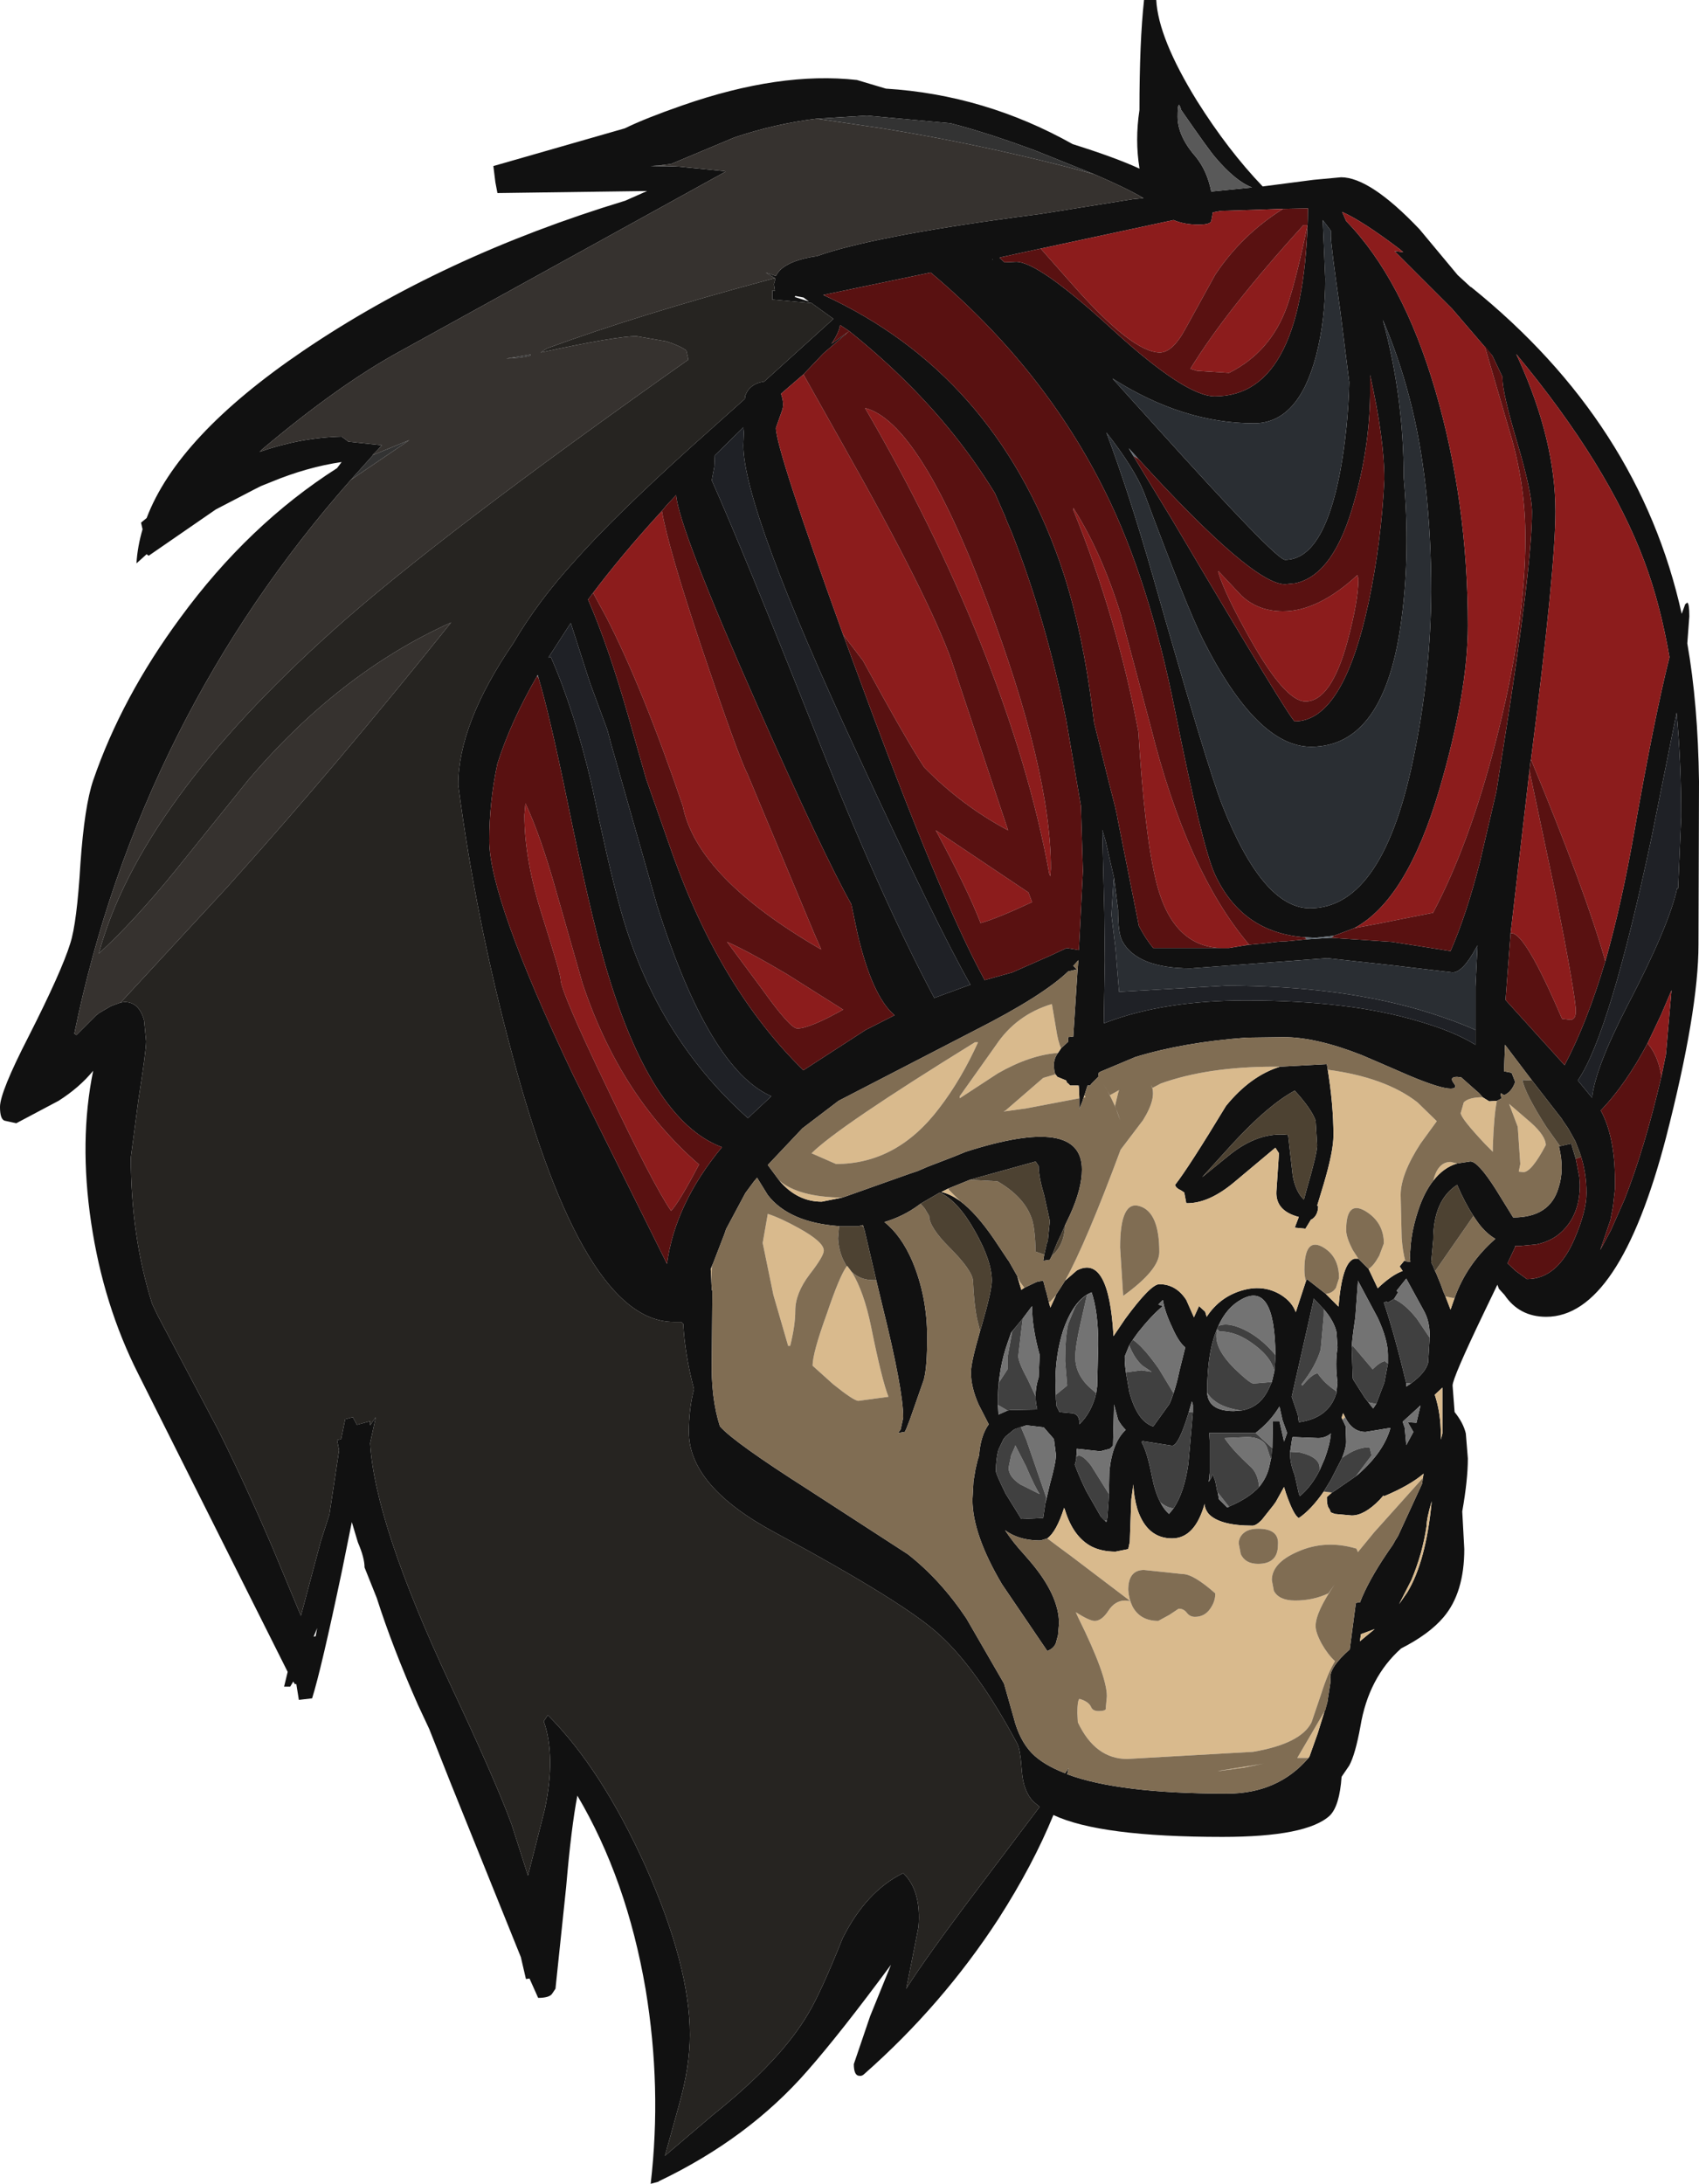 <?xml version="1.0" encoding="UTF-8" standalone="no"?>
<svg xmlns:ffdec="https://www.free-decompiler.com/flash" xmlns:xlink="http://www.w3.org/1999/xlink" ffdec:objectType="shape" height="214.35px" width="166.85px" xmlns="http://www.w3.org/2000/svg">
  <g transform="matrix(1.0, 0.0, 0.0, 1.0, 83.4, 206.6)">
    <path d="M30.15 -206.6 Q30.35 -202.85 34.15 -196.7 37.2 -191.85 40.6 -188.3 L45.6 -188.95 48.3 -189.2 Q51.15 -189.2 56.0 -184.1 L59.75 -179.6 61.0 -178.45 61.1 -178.4 Q77.6 -165.1 81.75 -146.35 L82.1 -147.3 82.3 -147.45 Q82.5 -147.35 82.5 -146.1 L82.3 -143.45 Q83.35 -137.5 83.45 -129.9 L83.4 -113.9 Q83.4 -107.35 80.2 -94.9 75.6 -77.35 68.45 -77.35 65.8 -77.35 64.35 -79.5 L63.8 -80.1 63.65 -80.5 62.35 -77.8 Q59.25 -71.35 59.25 -70.6 L59.45 -68.0 Q60.3 -66.95 60.55 -65.9 L60.75 -63.45 Q60.75 -61.35 60.2 -58.25 L60.4 -54.55 Q60.4 -50.25 58.35 -47.85 56.95 -46.2 54.2 -44.8 51.0 -41.95 50.2 -37.15 49.7 -34.4 49.1 -33.3 L48.35 -32.2 Q48.15 -29.35 47.2 -28.4 44.95 -26.3 36.65 -26.3 24.6 -26.3 20.05 -28.45 18.05 -23.55 14.65 -18.25 9.15 -9.8 1.5 -3.05 1.25 -2.8 1.0 -2.85 0.45 -2.85 0.45 -4.0 L2.05 -8.7 4.1 -13.75 Q-0.85 -7.05 -4.1 -3.35 -9.9 3.3 -18.7 7.5 L-18.75 7.55 -19.5 7.75 Q-18.4 -1.7 -20.0 -11.35 -21.85 -22.15 -26.7 -30.35 -27.3 -27.25 -27.8 -21.4 L-28.85 -11.4 -29.15 -10.95 Q-29.4 -10.5 -30.55 -10.5 L-31.4 -12.4 -31.75 -12.35 -32.25 -14.5 -39.15 -31.6 -41.25 -36.9 -42.35 -39.25 Q-44.85 -44.9 -46.4 -49.75 L-47.6 -52.75 Q-47.6 -53.7 -48.25 -55.2 L-48.85 -57.2 -49.8 -52.5 Q-51.85 -42.75 -52.75 -39.9 L-54.05 -39.75 -54.3 -41.3 -54.45 -41.3 -54.6 -41.55 -54.9 -41.05 -55.5 -41.05 -55.15 -42.5 -69.8 -71.7 Q-73.25 -78.5 -74.45 -86.6 -75.65 -94.65 -74.25 -101.5 -75.6 -99.85 -77.65 -98.55 L-81.8 -96.35 -82.95 -96.6 Q-83.4 -96.75 -83.4 -97.95 -83.4 -99.4 -80.6 -104.85 -77.35 -111.25 -76.5 -114.0 -75.85 -116.0 -75.5 -121.85 -75.1 -127.5 -74.25 -130.0 -71.45 -138.15 -65.7 -145.95 -59.0 -155.1 -50.3 -160.65 L-49.85 -161.25 Q-53.25 -160.75 -56.75 -159.3 L-57.0 -159.2 -57.75 -158.9 -58.35 -158.6 -62.2 -156.6 -68.8 -152.05 -69.0 -152.2 -70.0 -151.3 Q-69.9 -152.95 -69.4 -154.65 L-69.55 -155.3 -69.0 -155.75 Q-65.95 -163.8 -53.65 -172.15 -39.95 -181.45 -22.0 -186.9 L-19.85 -187.85 -34.55 -187.65 -34.75 -188.7 -34.95 -190.3 -22.05 -194.0 Q-20.0 -195.0 -16.4 -196.25 -6.8 -199.6 0.75 -198.75 L3.6 -197.9 Q13.3 -197.3 21.95 -192.45 26.1 -191.15 28.5 -190.05 L28.5 -190.1 Q28.05 -192.85 28.5 -195.8 28.5 -202.5 28.95 -206.6 L30.15 -206.6 M81.25 -136.65 L78.8 -124.45 Q74.7 -105.15 71.55 -100.55 L72.95 -98.85 Q73.25 -101.75 76.45 -107.95 80.5 -115.7 81.3 -119.4 L81.4 -119.4 81.7 -126.4 Q81.7 -131.9 81.25 -136.65 M18.8 -182.2 L14.9 -181.35 14.75 -181.3 15.25 -180.85 16.4 -180.9 Q18.6 -180.9 25.8 -174.3 33.0 -167.7 35.9 -167.7 44.8 -167.7 45.05 -186.15 L42.6 -186.1 39.75 -186.0 36.5 -185.9 35.7 -185.75 35.7 -185.7 35.55 -184.9 Q35.45 -184.55 34.3 -184.55 32.9 -184.55 31.85 -185.0 L18.8 -182.2 M63.15 -171.7 L59.2 -176.3 53.55 -181.95 54.4 -181.85 54.05 -182.15 Q50.35 -184.95 48.4 -185.8 L48.45 -185.7 48.8 -184.9 Q54.35 -179.2 57.55 -168.3 60.75 -157.35 60.75 -145.2 60.75 -138.65 57.95 -129.1 54.75 -118.25 49.6 -115.5 L47.6 -114.75 45.8 -114.55 44.75 -114.6 Q38.55 -115.05 35.9 -120.8 34.65 -123.55 32.0 -136.8 29.45 -149.65 25.15 -158.3 19.15 -170.45 8.0 -179.85 L-2.55 -177.65 Q14.2 -169.95 20.7 -151.35 22.6 -145.9 23.65 -138.65 L24.05 -135.65 25.5 -129.8 26.1 -127.45 26.2 -127.0 26.3 -126.55 26.35 -126.25 28.45 -115.7 Q29.1 -114.45 29.85 -113.55 L37.15 -113.55 37.3 -113.55 38.8 -113.8 39.6 -113.9 40.7 -114.0 41.95 -114.15 42.55 -114.2 42.85 -114.2 44.9 -114.4 47.2 -114.55 47.35 -114.55 53.3 -114.15 59.05 -113.25 Q60.6 -116.75 61.95 -122.05 L63.55 -128.9 64.3 -133.65 Q67.05 -151.0 67.05 -156.35 67.05 -158.25 65.6 -163.15 64.15 -168.05 64.15 -169.45 L64.15 -169.5 64.15 -169.55 64.15 -169.6 63.15 -171.7 M47.3 -183.95 L46.5 -185.0 46.75 -179.25 Q46.75 -175.2 45.85 -171.7 44.1 -165.05 39.75 -165.05 32.75 -165.05 25.85 -169.45 L30.05 -164.8 Q41.9 -151.65 42.8 -151.65 46.55 -151.65 48.2 -160.25 49.0 -164.6 49.1 -169.1 L48.2 -176.25 Q47.3 -182.5 47.3 -183.45 L47.3 -183.95 M27.9 -161.85 L31.7 -155.6 Q43.4 -135.8 43.75 -135.8 48.5 -135.8 51.0 -147.45 52.25 -153.35 52.55 -159.55 52.55 -163.5 51.15 -169.8 L51.15 -168.25 Q51.15 -163.2 49.75 -157.95 L49.65 -157.6 Q47.65 -150.15 43.8 -149.35 L42.8 -149.25 Q39.6 -149.25 28.4 -161.55 L27.45 -162.6 27.9 -161.85 M74.25 -112.25 Q75.85 -117.85 77.1 -125.0 79.05 -136.1 80.55 -142.1 79.65 -147.3 78.1 -151.45 74.55 -160.95 65.5 -171.85 L65.75 -171.3 Q69.35 -163.35 69.35 -156.4 69.35 -150.75 66.95 -132.05 L66.9 -131.85 66.8 -130.95 64.95 -115.0 64.45 -108.45 70.25 -102.05 Q72.45 -106.2 74.25 -112.25 M54.45 -159.75 Q55.1 -152.4 54.25 -145.95 52.65 -133.3 45.35 -133.3 40.05 -133.3 34.75 -143.8 33.2 -146.85 28.95 -158.25 28.0 -160.65 25.25 -164.15 27.45 -158.3 29.8 -150.1 35.15 -131.35 36.6 -127.65 40.6 -117.45 45.25 -117.45 52.55 -117.45 55.55 -132.9 57.1 -140.65 57.15 -148.5 57.15 -159.45 55.0 -167.6 53.95 -171.6 52.4 -175.2 54.45 -167.65 54.45 -159.75 M32.25 -195.15 Q32.25 -193.25 34.0 -191.25 35.15 -189.85 35.55 -187.8 L39.55 -188.2 Q37.95 -188.8 35.95 -191.15 35.3 -191.9 32.6 -195.8 32.25 -197.05 32.25 -195.15 M24.05 -189.5 L18.45 -191.75 Q13.8 -193.5 9.95 -194.5 L1.75 -195.25 -3.2 -194.95 Q-7.3 -194.45 -11.3 -193.1 L-17.5 -190.5 -18.75 -190.35 -19.5 -190.3 -16.75 -190.25 -12.25 -189.8 -12.15 -189.75 -44.15 -172.1 Q-50.1 -168.85 -57.65 -162.5 L-57.9 -162.25 Q-53.9 -163.65 -49.85 -163.75 L-49.25 -163.3 -49.2 -163.25 -45.9 -162.9 -46.35 -162.4 -46.8 -161.95 -46.75 -161.95 -48.95 -159.5 Q-59.15 -147.95 -65.95 -134.45 -72.95 -120.55 -76.1 -105.15 L-75.9 -105.0 -73.95 -106.95 -73.8 -107.05 -73.7 -107.15 -72.5 -107.85 -71.55 -108.2 -71.15 -108.25 Q-69.75 -108.25 -69.25 -106.45 L-69.05 -104.4 Q-69.05 -103.45 -69.8 -98.7 L-70.55 -93.0 Q-70.55 -85.25 -68.45 -78.6 L-67.9 -77.45 -62.0 -66.3 Q-59.3 -60.9 -56.6 -54.6 L-53.85 -48.0 -51.9 -55.3 -51.05 -57.95 -50.1 -64.25 -50.3 -65.25 -49.9 -65.35 -49.5 -67.3 -48.75 -67.5 -48.35 -66.75 -47.05 -67.1 -47.05 -66.7 -46.5 -67.5 -47.05 -64.95 Q-46.6 -57.1 -39.2 -41.3 -34.7 -31.75 -33.15 -27.5 L-31.55 -22.5 -29.9 -29.0 Q-28.8 -34.2 -30.0 -37.65 L-29.6 -38.25 Q-24.35 -33.0 -20.0 -23.4 -15.65 -13.65 -15.65 -6.9 -15.65 -3.75 -16.7 -0.05 L-18.1 5.0 -13.4 1.0 Q-6.7 -4.35 -4.0 -9.0 -2.75 -11.1 -0.65 -16.35 1.65 -20.95 5.3 -22.75 7.1 -21.0 6.8 -17.45 L5.6 -11.4 Q7.5 -14.45 13.15 -21.9 L18.7 -29.25 18.1 -29.75 Q17.1 -30.75 16.95 -32.75 16.8 -34.9 16.5 -35.45 12.6 -42.75 8.85 -46.15 5.45 -49.3 -7.25 -56.15 -15.75 -60.7 -15.75 -66.05 -15.75 -68.3 -15.25 -70.25 -16.15 -73.7 -16.3 -76.65 L-16.5 -76.85 -17.25 -76.85 Q-26.1 -76.85 -33.1 -103.1 -36.65 -116.25 -38.4 -129.55 -38.4 -135.55 -33.0 -143.45 -30.6 -147.55 -26.95 -151.55 -23.05 -155.95 -15.45 -162.8 L-10.25 -167.45 -10.2 -167.8 Q-9.75 -168.95 -8.35 -169.15 L-1.55 -175.3 -3.7 -176.85 -7.55 -177.2 -7.55 -178.1 -7.3 -178.05 -7.4 -178.7 -7.25 -179.25 -7.3 -179.3 -8.2 -179.85 -7.2 -179.5 Q-6.6 -180.85 -3.6 -181.4 L-3.2 -181.45 Q2.1 -183.35 16.5 -185.3 L18.8 -185.6 27.85 -187.05 28.9 -187.15 Q27.1 -188.2 24.05 -189.5 M14.1 -181.15 L14.05 -181.15 14.1 -181.1 14.1 -181.15 M-0.6 -144.3 L0.95 -140.1 Q9.0 -118.2 13.3 -110.4 L16.0 -111.15 19.75 -112.8 21.35 -113.55 22.55 -113.35 22.95 -121.1 22.75 -127.5 21.3 -135.95 Q19.3 -145.85 15.95 -154.35 L15.5 -155.4 15.25 -156.05 15.2 -156.15 14.3 -158.2 Q12.25 -161.55 9.65 -164.7 5.5 -169.7 0.0 -174.1 L-2.55 -171.9 -4.5 -169.85 -6.3 -168.3 -6.7 -167.95 Q-6.35 -166.95 -6.6 -166.3 L-7.2 -164.6 Q-7.2 -162.55 -0.6 -144.3 M26.0 -120.45 L25.55 -122.4 25.2 -123.95 24.85 -125.15 25.05 -117.05 25.1 -112.4 25.0 -106.15 25.25 -106.25 Q30.95 -108.4 38.95 -108.4 49.15 -108.4 55.95 -106.35 59.4 -105.35 61.5 -104.05 L61.5 -105.5 61.5 -109.75 61.7 -113.8 61.55 -113.55 Q60.25 -111.15 59.25 -111.15 L53.35 -111.85 46.95 -112.55 33.55 -111.55 Q28.25 -111.55 26.8 -114.25 26.4 -115.0 26.4 -117.3 L26.0 -120.45 M-25.35 -148.15 L-25.65 -147.75 Q-23.65 -143.15 -21.7 -136.3 L-19.95 -130.15 -17.35 -122.75 Q-12.6 -109.45 -4.5 -101.55 L1.6 -105.5 4.45 -106.95 Q2.25 -108.8 0.8 -115.0 L0.2 -117.85 Q-2.6 -122.85 -9.0 -137.3 -16.75 -154.8 -17.0 -158.0 L-17.9 -157.05 -18.4 -156.45 Q-22.35 -152.15 -25.35 -148.15 M20.5 -103.25 L20.8 -103.7 21.5 -104.35 21.5 -104.8 21.9 -104.85 22.0 -104.85 22.4 -111.05 22.5 -112.35 22.0 -111.8 22.35 -111.45 21.5 -111.25 Q19.0 -108.85 12.4 -105.5 L-1.05 -98.55 -4.6 -95.85 -8.0 -92.25 -6.85 -90.7 Q-5.1 -88.65 -2.7 -88.65 L-0.7 -89.05 -0.25 -89.2 5.95 -91.4 6.7 -91.65 7.75 -92.1 10.35 -93.1 11.45 -93.55 Q22.85 -97.2 22.85 -91.8 22.85 -89.95 21.7 -87.4 L21.2 -86.35 20.75 -85.3 20.75 -85.35 20.6 -85.0 20.45 -84.7 19.9 -83.35 19.7 -82.95 19.05 -82.85 19.15 -83.45 19.4 -84.55 19.5 -84.8 19.7 -86.75 19.15 -89.25 Q18.6 -91.1 18.6 -92.15 L18.3 -92.6 18.15 -92.55 12.2 -90.9 11.85 -90.8 9.75 -89.95 9.05 -89.6 Q9.95 -89.4 10.9 -88.7 12.45 -87.55 14.2 -85.0 L15.6 -82.9 15.65 -82.85 16.5 -81.35 16.9 -80.0 17.2 -80.2 18.35 -80.75 18.5 -80.8 19.05 -80.9 19.3 -79.95 19.35 -79.8 19.6 -78.8 19.75 -78.25 20.3 -79.45 20.3 -79.5 21.2 -80.9 22.35 -81.9 Q25.5 -83.55 25.95 -75.45 L27.1 -77.15 Q29.6 -80.55 30.45 -80.55 32.1 -80.55 33.1 -79.0 L33.85 -77.3 34.35 -78.4 34.95 -77.85 35.1 -77.35 Q36.45 -79.4 38.8 -80.0 40.75 -80.5 42.4 -79.5 43.5 -78.8 43.85 -77.8 L44.85 -80.85 44.95 -81.05 46.8 -79.6 48.05 -78.35 Q48.4 -82.7 49.6 -83.05 L50.0 -83.05 51.0 -82.05 51.9 -80.15 Q53.25 -81.45 54.35 -81.85 L54.05 -82.3 54.5 -82.85 54.6 -82.85 54.6 -82.8 55.0 -82.75 55.1 -82.75 55.05 -83.35 55.1 -83.9 Q55.2 -85.95 56.05 -88.3 56.6 -89.75 57.35 -90.7 58.35 -92.0 59.7 -92.4 L61.0 -92.6 Q61.75 -92.6 63.5 -89.85 L65.2 -87.1 Q68.8 -87.1 69.65 -90.0 70.25 -91.8 69.7 -94.05 L69.8 -94.1 70.9 -94.35 71.35 -92.85 71.45 -92.35 71.7 -91.05 71.75 -90.3 Q71.75 -87.7 70.35 -86.1 69.25 -84.8 67.45 -84.45 L65.85 -84.3 65.4 -84.3 65.4 -84.2 65.3 -84.0 64.65 -82.6 65.45 -81.85 66.55 -81.05 Q69.55 -81.05 71.25 -85.05 72.4 -87.75 72.4 -89.5 72.4 -91.55 71.75 -93.45 L71.3 -94.6 70.6 -95.85 70.05 -96.65 70.0 -96.75 67.05 -100.55 64.4 -104.05 64.3 -101.45 65.05 -101.3 65.4 -100.4 Q65.05 -99.4 64.3 -99.1 L64.0 -99.3 63.95 -99.1 64.05 -98.9 64.05 -98.85 64.0 -98.75 63.9 -98.7 63.6 -98.55 62.85 -98.5 62.2 -98.9 61.95 -99.2 61.85 -99.3 61.8 -99.35 61.4 -99.7 60.1 -100.85 59.7 -100.9 Q58.9 -100.9 59.35 -100.3 59.8 -99.75 59.05 -99.75 58.05 -99.75 55.05 -101.0 L52.05 -102.3 50.3 -103.05 Q45.85 -104.8 42.65 -104.8 L39.0 -104.75 Q32.85 -104.3 28.1 -102.85 L24.65 -101.4 24.5 -101.3 24.45 -101.0 24.45 -100.9 23.8 -100.25 23.65 -100.05 23.4 -100.05 23.1 -99.1 22.9 -98.5 22.6 -97.75 22.6 -98.8 22.55 -99.9 22.55 -100.05 22.45 -100.05 21.7 -100.05 21.45 -100.3 21.4 -100.3 21.3 -100.55 20.45 -100.9 20.25 -101.15 Q20.1 -101.45 20.1 -102.1 20.1 -102.7 20.5 -103.25 M42.3 -101.9 L46.9 -102.15 46.95 -101.85 Q47.55 -98.25 47.55 -95.15 47.55 -93.6 46.6 -90.4 L45.95 -88.25 46.05 -88.25 Q46.05 -87.3 45.4 -86.9 L45.35 -86.9 44.8 -86.0 43.75 -86.1 44.15 -87.15 Q41.85 -87.75 41.95 -89.65 L42.2 -93.4 41.85 -93.95 37.85 -90.6 Q35.3 -88.45 33.1 -88.5 L32.9 -89.55 32.6 -89.75 Q32.05 -90.0 32.0 -90.3 33.3 -91.95 37.0 -98.05 39.4 -101.0 42.3 -101.9 M11.9 -109.95 Q8.65 -115.65 0.9 -132.4 -10.4 -156.65 -10.4 -162.9 L-10.35 -164.15 -10.4 -164.65 -13.2 -161.9 -13.25 -160.8 -13.5 -159.45 Q-10.4 -152.5 -3.25 -134.5 3.05 -118.6 8.35 -108.65 L11.9 -109.95 M22.5 -112.35 L22.5 -112.4 22.5 -112.35 M79.75 -100.9 L80.2 -103.1 80.75 -109.4 79.75 -107.05 78.4 -104.2 Q76.25 -100.15 73.8 -97.6 75.2 -95.05 75.2 -90.65 L75.2 -90.2 75.2 -90.05 75.2 -89.9 75.0 -88.15 74.75 -86.85 73.75 -83.9 74.8 -85.85 76.15 -88.9 Q78.1 -93.85 79.75 -100.9 M59.45 -79.2 Q60.65 -82.55 63.45 -85.0 62.35 -85.65 61.5 -86.95 L61.3 -87.25 Q60.45 -88.55 59.7 -90.3 57.35 -88.8 57.35 -84.9 L57.15 -82.7 57.35 -82.3 57.5 -81.9 57.65 -81.6 58.1 -80.5 58.35 -79.8 58.55 -79.35 59.05 -78.05 59.45 -79.2 M45.8 -96.6 Q45.4 -97.75 43.75 -99.55 41.15 -98.15 37.65 -94.35 L34.65 -91.05 37.3 -93.2 Q40.2 -95.55 43.1 -95.2 L43.55 -91.2 Q43.85 -89.6 44.65 -88.85 L44.95 -89.95 Q45.95 -93.4 45.95 -94.2 L45.8 -96.6 M52.9 -72.75 L52.9 -73.6 Q52.9 -75.1 51.9 -77.25 L49.95 -80.9 49.95 -80.75 49.7 -77.3 Q49.35 -75.0 49.35 -74.3 L49.35 -74.2 49.45 -71.3 49.5 -71.2 49.5 -71.15 49.55 -71.1 50.6 -69.45 51.45 -68.35 51.75 -68.8 52.55 -70.9 52.9 -72.75 M46.6 -78.1 L45.6 -79.15 45.6 -79.0 43.45 -69.5 44.05 -67.75 44.15 -67.0 Q47.05 -67.4 47.8 -69.75 L47.85 -69.85 47.85 -70.0 47.95 -70.9 Q47.7 -72.8 47.95 -74.3 L47.95 -74.4 47.85 -75.85 Q47.6 -76.95 46.6 -78.1 M57.0 -75.3 L57.0 -75.55 Q57.0 -76.95 56.4 -78.0 L54.7 -81.1 53.75 -79.9 53.9 -79.75 53.5 -79.1 52.9 -78.75 52.75 -78.85 52.55 -78.75 52.5 -78.75 Q53.5 -75.8 54.7 -70.85 L54.7 -70.5 55.15 -70.8 Q56.6 -71.85 56.85 -72.85 L57.0 -75.3 M57.5 -69.7 Q58.1 -67.9 58.1 -65.7 L58.1 -65.3 58.25 -65.9 58.25 -70.4 57.5 -69.7 M54.55 -66.45 L54.7 -64.8 54.7 -64.75 55.4 -66.05 54.85 -67.0 55.7 -66.95 56.1 -68.65 54.35 -67.05 54.55 -66.45 M49.75 -61.7 L50.0 -61.9 Q52.5 -64.1 53.15 -66.45 L50.7 -66.05 Q49.4 -66.05 48.7 -67.5 L48.5 -67.9 48.35 -67.45 48.45 -67.25 48.75 -66.6 48.8 -65.1 Q48.8 -64.5 48.4 -63.5 L47.3 -61.35 46.6 -60.2 Q45.35 -58.4 44.15 -57.6 43.65 -57.85 42.9 -60.0 L42.7 -60.65 41.9 -59.2 41.65 -58.85 40.5 -57.4 Q39.95 -56.85 39.6 -56.85 36.4 -56.85 35.3 -58.0 34.9 -58.5 34.9 -59.0 33.95 -55.6 31.7 -55.6 29.25 -55.6 28.3 -58.45 27.95 -59.65 27.9 -60.9 L27.7 -59.45 27.55 -55.25 27.4 -54.55 26.15 -54.3 Q24.8 -54.3 23.8 -54.8 22.0 -55.75 21.2 -58.35 L21.1 -58.6 Q20.35 -56.25 19.45 -55.6 L18.8 -55.4 18.75 -55.4 18.5 -55.4 Q16.6 -55.45 15.3 -56.4 16.05 -55.25 17.15 -54.05 L17.8 -53.3 Q20.6 -50.0 20.6 -47.25 L20.5 -46.1 20.3 -45.35 Q20.1 -44.8 19.45 -44.55 L15.0 -51.1 Q12.1 -56.0 12.1 -59.4 L12.2 -61.2 12.4 -62.4 12.6 -63.25 12.75 -63.75 Q12.9 -65.7 13.7 -66.8 L12.7 -68.75 Q11.95 -70.45 11.95 -71.9 11.95 -72.85 12.85 -75.95 L13.0 -76.45 Q14.0 -79.9 14.0 -80.9 14.0 -82.85 12.35 -85.75 10.7 -88.7 8.9 -89.55 L7.0 -88.45 6.8 -88.3 Q5.3 -87.2 3.45 -86.65 5.1 -85.35 6.2 -82.8 7.65 -79.35 7.65 -75.35 7.65 -72.45 7.35 -71.3 L7.35 -71.25 5.95 -67.25 5.6 -66.35 5.45 -66.05 4.8 -65.95 5.05 -66.3 5.3 -67.45 Q5.3 -70.2 3.25 -78.45 L2.65 -80.95 1.5 -85.85 1.4 -86.15 1.35 -86.35 1.1 -86.3 0.95 -86.25 0.3 -86.25 0.2 -86.25 -0.55 -86.25 -1.0 -86.25 Q-5.9 -86.6 -8.0 -89.3 L-9.05 -91.0 -9.35 -90.65 -10.2 -89.5 -12.1 -85.95 -12.25 -85.5 -13.35 -82.65 -13.6 -82.05 -13.55 -80.95 -13.5 -79.95 -13.45 -79.95 -13.45 -79.3 -13.5 -73.2 Q-13.6 -69.4 -12.7 -66.6 -11.35 -65.05 -4.05 -60.4 L5.75 -54.05 Q8.95 -51.55 11.5 -47.75 L15.2 -41.35 16.15 -38.0 Q16.7 -35.8 17.95 -34.5 19.1 -33.35 21.2 -32.55 L21.55 -33.05 21.4 -32.45 Q26.5 -30.55 37.1 -30.55 42.1 -30.55 45.1 -34.05 L45.2 -34.2 46.0 -36.45 46.95 -39.5 47.25 -41.45 47.25 -41.8 Q47.1 -42.9 49.15 -44.7 L49.75 -49.25 50.1 -49.35 50.15 -49.3 Q50.95 -51.4 52.85 -54.2 L52.95 -54.35 53.3 -54.85 53.4 -55.0 53.65 -55.45 53.75 -55.6 53.9 -55.85 56.25 -60.95 56.4 -61.95 Q55.05 -60.8 52.55 -59.75 L52.45 -59.8 52.1 -59.4 Q50.6 -57.85 49.35 -57.85 L47.7 -58.0 47.3 -58.15 47.15 -58.5 Q46.9 -58.75 46.9 -59.65 L47.4 -60.1 47.5 -60.15 49.75 -61.7 M38.5 -68.15 Q40.35 -68.45 41.2 -70.3 L41.5 -70.95 41.75 -72.0 41.85 -73.3 41.85 -73.6 Q41.8 -80.9 38.5 -79.05 37.05 -78.25 36.25 -76.45 35.15 -74.1 35.15 -70.05 L35.15 -69.9 Q35.25 -68.1 37.75 -68.1 L38.5 -68.15 M46.2 -62.3 L46.7 -63.45 Q47.2 -64.8 47.3 -65.9 46.75 -65.45 46.05 -65.45 L43.55 -65.55 43.5 -65.45 43.3 -64.1 43.3 -63.8 Q43.3 -62.95 43.75 -61.8 L44.15 -60.0 44.25 -59.75 Q45.4 -60.7 46.2 -62.3 M41.55 -64.45 L41.6 -67.1 42.25 -67.1 42.7 -65.1 43.0 -65.95 42.55 -67.2 42.25 -68.55 Q41.35 -67.05 39.9 -65.95 L35.35 -65.95 35.4 -65.15 35.4 -62.05 35.3 -61.15 35.55 -61.55 35.7 -61.9 35.95 -61.2 36.15 -60.15 36.2 -60.1 36.3 -59.45 37.1 -58.65 37.3 -58.7 37.35 -58.75 Q39.25 -59.55 40.25 -60.65 41.0 -61.55 41.25 -62.65 L41.4 -63.35 41.45 -63.5 41.5 -64.2 41.55 -64.45 M56.7 -56.85 Q56.3 -54.1 55.2 -51.5 L54.0 -49.15 54.8 -50.3 Q56.65 -53.35 57.2 -59.25 56.7 -57.55 56.7 -56.85 M24.25 -69.85 L24.35 -70.55 24.45 -74.65 Q24.45 -77.85 23.8 -79.75 22.05 -79.05 21.0 -76.0 20.25 -73.6 20.25 -71.05 L20.3 -69.2 20.35 -68.75 20.35 -68.6 20.65 -68.0 21.7 -67.9 Q22.65 -67.9 22.6 -66.8 23.8 -67.95 24.25 -69.85 M31.45 -68.8 Q32.05 -70.2 32.45 -72.15 L33.0 -74.35 Q32.35 -74.85 31.7 -76.35 31.0 -77.8 30.8 -79.0 L30.35 -78.55 30.8 -78.4 Q29.7 -77.5 28.35 -75.8 L27.85 -75.1 27.5 -74.55 27.05 -73.45 Q27.05 -72.6 27.2 -71.7 L27.5 -70.0 Q28.25 -67.15 29.8 -66.6 L29.85 -66.6 29.9 -66.65 31.45 -68.8 M16.35 -76.35 L15.9 -75.8 15.55 -74.8 Q14.7 -72.4 14.6 -69.6 L14.6 -68.7 14.65 -67.75 15.55 -68.15 15.8 -68.2 18.45 -68.25 18.45 -68.35 Q18.3 -68.95 18.3 -69.55 18.3 -70.5 18.6 -71.4 L18.7 -73.6 Q17.95 -76.3 17.95 -78.4 L17.05 -77.2 16.35 -76.35 M16.2 -66.3 L15.35 -65.6 15.15 -65.35 14.65 -64.3 Q14.4 -63.4 14.4 -62.2 14.4 -61.95 15.35 -60.0 L16.9 -57.5 19.05 -57.6 19.05 -57.65 19.25 -59.0 19.7 -60.9 Q20.3 -63.05 20.3 -63.8 L20.1 -65.35 19.1 -66.5 17.4 -66.7 16.2 -66.3 M33.75 -68.0 L33.75 -68.7 33.65 -69.05 33.35 -68.0 Q32.35 -64.7 31.7 -64.7 L28.8 -65.15 28.7 -65.05 Q29.25 -64.15 29.75 -61.55 30.05 -60.1 30.55 -59.15 30.9 -58.45 31.4 -58.0 L31.85 -58.55 Q32.9 -60.1 33.3 -62.9 L33.75 -68.0 M25.5 -59.95 L25.55 -62.25 Q25.85 -65.05 27.15 -66.25 26.7 -66.7 26.4 -67.25 L26.0 -68.75 25.9 -64.7 25.6 -64.4 24.65 -64.15 22.35 -64.4 22.3 -63.6 22.3 -63.45 22.2 -62.95 22.15 -62.85 Q22.5 -61.85 23.2 -60.4 L23.3 -60.2 24.7 -57.75 25.25 -57.2 25.35 -57.65 25.45 -59.05 25.5 -59.9 25.5 -59.95 M50.15 -45.5 L51.6 -46.7 50.25 -46.2 50.15 -45.5 M-5.35 -177.45 L-3.95 -177.0 -4.5 -177.4 -5.3 -177.55 -5.35 -177.45 M-1.75 -172.85 L0.0 -174.1 -0.9 -174.7 Q-1.0 -173.95 -1.75 -172.85 M-29.3 -142.1 Q-27.0 -136.85 -25.3 -129.6 -23.65 -121.7 -22.6 -117.85 -19.2 -105.1 -9.95 -96.85 L-7.65 -99.0 Q-13.75 -101.65 -18.85 -117.65 L-23.35 -133.45 -23.75 -134.95 -25.45 -139.55 -27.35 -145.45 -29.55 -142.05 -29.3 -142.1 M-30.5 -140.0 L-30.6 -140.35 -30.65 -140.25 Q-33.25 -135.75 -34.55 -131.65 -35.35 -127.9 -35.35 -124.1 -35.35 -118.4 -27.15 -101.15 L-17.9 -82.55 Q-17.1 -88.45 -12.5 -94.0 -19.6 -96.65 -24.05 -112.2 -25.5 -117.3 -27.65 -127.8 -29.45 -136.55 -30.5 -140.0 M-52.25 -46.8 L-52.6 -45.95 -52.4 -46.0 -52.25 -46.8" fill="#111111" fill-rule="evenodd" stroke="none"/>
    <path d="M24.05 -189.5 L21.25 -190.25 Q12.25 -192.55 3.25 -194.0 L-3.2 -194.95 1.75 -195.25 9.95 -194.5 Q13.8 -193.5 18.45 -191.75 L24.05 -189.5 M-18.75 -190.35 L-17.6 -190.3 -16.75 -190.25 -19.5 -190.3 -18.75 -190.35 M-46.75 -161.95 L-43.2 -163.4 -48.95 -159.5 -46.75 -161.95 M-32.4 -171.5 L-33.7 -171.4 -31.3 -171.8 Q-31.15 -171.65 -32.4 -171.5" fill="#333333" fill-rule="evenodd" stroke="none"/>
    <path d="M32.25 -195.15 Q32.25 -197.05 32.6 -195.8 35.3 -191.9 35.95 -191.15 37.95 -188.8 39.55 -188.2 L35.55 -187.8 Q35.15 -189.85 34.0 -191.25 32.25 -193.25 32.25 -195.15" fill="#595959" fill-rule="evenodd" stroke="none"/>
    <path d="M20.5 -103.25 Q17.75 -103.05 14.6 -101.25 L10.85 -98.8 10.85 -99.0 14.4 -104.0 Q16.4 -107.0 19.9 -108.05 L20.3 -105.7 Q20.5 -104.35 20.8 -103.7 L20.5 -103.25 M-6.85 -90.7 Q-4.95 -89.1 -0.7 -89.05 L-2.7 -88.65 Q-5.1 -88.65 -6.85 -90.7 M7.75 -92.1 L9.3 -92.7 10.35 -93.1 7.75 -92.1 M9.75 -89.95 L9.75 -89.85 10.9 -88.7 Q9.95 -89.4 9.05 -89.6 L9.75 -89.95 M16.5 -81.35 L16.75 -80.8 17.2 -80.2 16.9 -80.0 16.5 -81.35 M19.6 -78.8 L19.7 -78.8 20.3 -79.45 19.75 -78.25 19.6 -78.8 M21.2 -80.9 Q23.25 -84.6 26.65 -93.75 L28.85 -96.65 Q30.25 -98.9 29.65 -100.1 L29.75 -99.8 30.6 -100.25 Q35.2 -101.9 41.75 -101.9 L42.3 -101.9 Q39.4 -101.0 37.0 -98.05 33.3 -91.95 32.0 -90.3 32.05 -90.0 32.6 -89.75 L32.9 -89.55 33.1 -88.5 Q35.3 -88.45 37.85 -90.6 L41.85 -93.95 42.2 -93.4 41.95 -89.65 Q41.85 -87.75 44.15 -87.15 L43.75 -86.1 44.8 -86.0 45.35 -86.9 45.4 -86.9 Q46.05 -87.3 46.05 -88.25 L45.95 -88.25 46.6 -90.4 Q47.55 -93.6 47.55 -95.15 47.55 -98.25 46.95 -101.85 L47.0 -101.6 Q52.65 -100.85 55.8 -98.4 L57.7 -96.55 56.1 -94.35 Q54.15 -91.35 54.15 -89.3 L54.25 -85.1 Q54.35 -83.75 54.6 -82.85 L54.5 -82.85 54.05 -82.3 54.35 -81.85 Q53.25 -81.45 51.9 -80.15 L51.0 -82.05 Q51.5 -82.35 52.05 -83.35 L52.5 -84.55 Q52.5 -86.65 50.65 -87.75 48.8 -88.8 48.8 -85.85 48.8 -85.15 49.45 -83.9 L50.0 -83.05 49.6 -83.05 Q48.4 -82.7 48.05 -78.35 L46.8 -79.6 Q47.45 -79.65 47.8 -80.2 L48.1 -81.15 Q48.1 -83.35 46.4 -84.25 44.7 -85.1 44.7 -81.95 44.7 -81.35 44.85 -80.85 L43.85 -77.8 Q43.5 -78.8 42.4 -79.5 40.75 -80.5 38.8 -80.0 36.45 -79.4 35.1 -77.35 L34.95 -77.85 34.35 -78.4 33.85 -77.3 33.1 -79.0 Q32.1 -80.55 30.45 -80.55 29.6 -80.55 27.1 -77.15 L25.95 -75.45 Q25.5 -83.55 22.35 -81.9 L21.2 -80.9 M57.35 -90.7 Q57.8 -92.55 59.05 -92.55 L59.7 -92.4 Q58.35 -92.0 57.35 -90.7 M63.6 -98.55 Q63.3 -97.05 63.2 -94.0 L63.2 -93.55 62.45 -94.3 Q60.05 -96.85 60.05 -97.35 L60.35 -98.4 Q60.85 -98.9 62.2 -98.9 L62.85 -98.5 63.6 -98.55 M23.1 -99.1 L23.2 -98.9 23.0 -98.85 22.9 -98.5 23.1 -99.1 M22.6 -98.8 L17.35 -97.8 15.15 -97.5 15.35 -97.6 19.05 -100.8 20.25 -101.15 20.45 -100.9 21.3 -100.55 21.4 -100.3 21.45 -100.3 21.7 -100.05 22.45 -100.05 22.55 -99.9 22.6 -98.8 M12.35 -104.3 L12.65 -104.3 Q11.0 -100.65 8.85 -97.85 4.7 -92.35 -1.3 -92.35 L-3.7 -93.4 Q-1.1 -96.0 12.35 -104.3 M22.5 -112.35 L22.5 -112.4 22.5 -112.35 M25.6 -99.1 L26.5 -99.6 26.4 -99.3 26.1 -98.05 26.6 -96.65 Q26.1 -98.3 25.0 -100.15 L25.6 -99.1 M66.95 -96.4 Q68.4 -95.1 68.4 -94.2 67.0 -91.55 66.2 -91.55 L65.75 -91.6 65.9 -92.35 65.65 -96.0 64.8 -98.25 66.95 -96.4 M58.55 -79.35 L59.25 -79.2 59.45 -79.2 59.05 -78.05 58.55 -79.35 M57.5 -69.7 L58.25 -70.4 58.25 -65.9 58.1 -65.3 58.1 -65.7 Q58.1 -67.9 57.5 -69.7 M48.7 -67.5 L48.45 -67.25 48.35 -67.45 48.5 -67.9 48.7 -67.5 M47.4 -60.1 L46.9 -59.65 Q46.9 -58.75 47.15 -58.5 L47.3 -58.15 47.7 -58.0 49.35 -57.85 Q50.6 -57.85 52.1 -59.4 L52.45 -59.8 52.55 -59.75 Q55.05 -60.8 56.4 -61.95 L56.25 -60.95 56.35 -61.55 51.55 -56.2 49.95 -54.25 49.9 -54.4 49.8 -54.6 Q46.75 -55.5 44.05 -54.3 41.5 -53.2 41.5 -51.5 L41.7 -50.45 Q42.2 -49.5 43.8 -49.5 45.55 -49.5 47.05 -50.2 L47.65 -51.05 Q45.8 -48.35 45.8 -47.0 45.8 -46.35 46.4 -45.25 47.0 -44.2 47.7 -43.55 47.0 -42.4 46.35 -40.35 L45.4 -37.55 Q44.35 -35.45 39.65 -34.65 L27.3 -33.95 Q24.15 -33.95 22.45 -37.55 L22.4 -38.45 Q22.4 -39.65 22.6 -39.85 23.5 -39.6 23.75 -39.05 23.9 -38.65 24.5 -38.65 25.1 -38.65 25.2 -38.85 L25.2 -39.05 25.3 -40.1 Q25.3 -42.15 22.5 -47.8 L22.25 -48.35 Q23.6 -47.5 24.1 -47.5 24.8 -47.5 25.45 -48.5 26.1 -49.5 27.1 -49.5 L27.6 -49.45 21.8 -53.85 Q20.3 -54.95 19.45 -55.6 20.35 -56.25 21.1 -58.6 L21.2 -58.35 Q22.0 -55.75 23.8 -54.8 24.8 -54.3 26.15 -54.3 L27.4 -54.55 27.55 -55.25 27.7 -59.45 27.9 -60.9 Q27.95 -59.65 28.3 -58.45 29.25 -55.6 31.7 -55.6 33.95 -55.6 34.9 -59.0 34.9 -58.5 35.3 -58.0 36.4 -56.85 39.6 -56.85 39.95 -56.85 40.5 -57.4 L41.65 -58.85 41.9 -59.2 42.7 -60.65 42.9 -60.0 Q43.65 -57.85 44.15 -57.6 45.35 -58.4 46.6 -60.2 L47.0 -60.15 47.4 -60.1 M46.95 -39.5 L46.0 -36.45 45.2 -34.2 45.1 -34.05 44.0 -34.05 46.75 -38.75 46.95 -39.5 M-13.55 -80.95 L-13.6 -82.05 -13.35 -82.65 -13.5 -82.25 -13.55 -80.95 M56.7 -56.85 Q56.7 -57.55 57.2 -59.25 56.65 -53.35 54.8 -50.3 L54.0 -49.15 55.2 -51.5 Q56.3 -54.1 56.7 -56.85 M26.6 -84.15 L26.9 -79.4 Q30.45 -81.95 30.45 -83.7 30.45 -87.6 28.55 -88.2 26.6 -88.85 26.6 -84.15 M0.25 -81.75 Q1.45 -79.8 2.15 -76.35 3.2 -71.15 3.85 -69.5 L0.9 -69.1 Q0.45 -69.1 -1.6 -70.75 L-3.6 -72.55 Q-3.6 -73.8 -2.2 -77.65 -0.95 -81.35 -0.25 -82.3 L-0.2 -82.35 0.25 -81.75 M40.15 -56.55 Q39.15 -56.55 38.65 -56.05 38.25 -55.65 38.25 -55.1 L38.45 -54.05 Q38.9 -53.1 40.15 -53.1 42.1 -53.1 42.1 -54.95 42.25 -56.55 40.15 -56.55 M28.95 -52.5 Q27.4 -52.5 27.4 -50.55 27.45 -49.7 27.8 -48.95 28.55 -47.5 30.35 -47.5 L31.45 -48.1 32.35 -48.7 Q32.85 -48.7 33.15 -48.3 33.45 -47.9 33.95 -47.9 34.9 -47.9 35.45 -48.7 35.95 -49.4 35.95 -50.2 33.8 -52.1 32.75 -52.1 L28.95 -52.5 M36.2 -32.75 L36.4 -32.8 40.15 -33.4 40.7 -33.5 38.75 -33.1 36.2 -32.75 M50.15 -45.5 L50.25 -46.2 51.6 -46.7 50.15 -45.5 M-4.95 -86.05 Q-2.5 -84.7 -2.5 -83.85 -2.5 -83.3 -3.9 -81.5 -5.3 -79.65 -5.3 -77.95 -5.3 -76.5 -5.8 -74.5 L-6.0 -74.5 -7.45 -79.5 -8.5 -84.6 -8.0 -87.45 Q-6.75 -87.05 -4.95 -86.05" fill="#d9ba8d" fill-rule="evenodd" stroke="none"/>
    <path d="M20.8 -103.7 Q20.5 -104.35 20.3 -105.7 L19.9 -108.05 Q16.4 -107.0 14.4 -104.0 L10.85 -99.0 10.85 -98.8 14.6 -101.25 Q17.75 -103.05 20.5 -103.25 20.1 -102.7 20.1 -102.1 20.1 -101.45 20.25 -101.15 L19.05 -100.8 15.35 -97.6 15.15 -97.5 17.35 -97.8 22.6 -98.8 22.6 -97.75 22.9 -98.5 23.0 -98.85 23.2 -98.9 23.1 -99.1 23.4 -100.05 23.65 -100.05 23.8 -100.25 24.45 -100.9 24.45 -101.0 24.5 -101.3 24.65 -101.4 28.1 -102.85 Q32.85 -104.3 39.0 -104.75 L42.65 -104.8 Q45.85 -104.8 50.3 -103.05 L52.05 -102.3 55.05 -101.0 Q58.05 -99.75 59.05 -99.75 59.8 -99.75 59.35 -100.3 58.9 -100.9 59.7 -100.9 L60.1 -100.85 61.4 -99.7 61.8 -99.35 61.85 -99.3 61.95 -99.2 62.2 -98.9 Q60.85 -98.9 60.35 -98.4 L60.05 -97.35 Q60.05 -96.85 62.45 -94.3 L63.2 -93.55 63.2 -94.0 Q63.3 -97.05 63.6 -98.55 L63.9 -98.7 64.0 -98.75 64.05 -98.85 64.05 -98.9 63.95 -99.1 64.0 -99.3 64.3 -99.1 Q65.05 -99.4 65.4 -100.4 L65.05 -101.3 64.3 -101.45 64.4 -104.05 67.05 -100.55 66.1 -100.6 Q66.4 -99.2 68.45 -96.0 L69.8 -94.1 69.7 -94.05 Q70.25 -91.8 69.65 -90.0 68.8 -87.1 65.2 -87.1 L63.5 -89.85 Q61.75 -92.6 61.0 -92.6 L59.7 -92.4 59.05 -92.55 Q57.8 -92.55 57.35 -90.7 56.6 -89.75 56.05 -88.3 55.2 -85.95 55.1 -83.9 L55.05 -83.35 55.1 -82.75 55.0 -82.75 54.6 -82.8 54.6 -82.85 Q54.35 -83.75 54.25 -85.1 L54.15 -89.3 Q54.15 -91.35 56.1 -94.35 L57.7 -96.55 55.8 -98.4 Q52.65 -100.85 47.0 -101.6 L46.95 -101.85 46.9 -102.15 42.3 -101.9 41.75 -101.9 Q35.2 -101.9 30.6 -100.25 L29.75 -99.8 29.65 -100.1 Q30.25 -98.9 28.85 -96.65 L26.65 -93.75 Q23.25 -84.6 21.2 -80.9 L20.3 -79.5 20.3 -79.45 19.7 -78.8 19.6 -78.8 19.35 -79.8 19.3 -79.95 19.05 -80.9 18.5 -80.8 18.35 -80.75 17.2 -80.2 16.75 -80.8 16.5 -81.35 15.65 -82.85 15.6 -82.9 14.2 -85.0 Q12.45 -87.55 10.9 -88.7 L9.75 -89.85 9.75 -89.95 11.85 -90.8 14.55 -90.65 Q17.15 -89.15 17.9 -87.05 18.25 -86.1 18.3 -83.75 L19.15 -83.45 19.05 -82.85 19.7 -82.95 19.9 -83.35 Q21.1 -84.35 21.2 -86.35 L21.7 -87.4 Q22.85 -89.95 22.85 -91.8 22.85 -97.2 11.45 -93.55 L10.35 -93.1 9.3 -92.7 7.75 -92.1 6.7 -91.65 5.95 -91.4 -0.25 -89.2 -0.7 -89.05 Q-4.95 -89.1 -6.85 -90.7 L-8.0 -92.25 -4.6 -95.85 -1.05 -98.55 12.4 -105.5 Q19.0 -108.85 21.5 -111.25 L22.35 -111.45 22.0 -111.8 22.5 -112.35 22.4 -111.05 22.0 -104.85 21.9 -104.85 21.5 -104.8 21.5 -104.35 20.8 -103.7 M12.35 -104.3 Q-1.1 -96.0 -3.7 -93.4 L-1.3 -92.35 Q4.7 -92.35 8.85 -97.85 11.0 -100.65 12.65 -104.3 L12.35 -104.3 M22.55 -99.9 L22.45 -100.05 22.55 -100.05 22.55 -99.9 M25.6 -99.1 L25.0 -100.15 Q26.1 -98.3 26.6 -96.65 L26.1 -98.05 26.4 -99.3 26.5 -99.6 25.6 -99.1 M66.95 -96.4 L64.8 -98.25 65.65 -96.0 65.9 -92.35 65.75 -91.6 66.2 -91.55 Q67.0 -91.55 68.4 -94.2 68.4 -95.1 66.95 -96.4 M61.3 -87.25 L61.5 -86.95 Q62.35 -85.65 63.45 -85.0 60.65 -82.55 59.45 -79.2 L59.25 -79.2 58.55 -79.35 58.35 -79.8 58.1 -80.5 57.65 -81.6 57.5 -81.9 57.55 -81.85 61.3 -87.25 M50.0 -83.05 L49.45 -83.9 Q48.8 -85.15 48.8 -85.85 48.8 -88.8 50.65 -87.75 52.5 -86.65 52.5 -84.55 L52.05 -83.35 Q51.5 -82.35 51.0 -82.05 L50.0 -83.05 M46.8 -79.6 L44.95 -81.05 44.85 -80.85 Q44.7 -81.35 44.7 -81.95 44.7 -85.1 46.4 -84.25 48.1 -83.35 48.1 -81.15 L47.8 -80.2 Q47.45 -79.65 46.8 -79.6 M56.25 -60.95 L53.9 -55.85 53.75 -55.6 53.65 -55.45 53.4 -55.0 53.3 -54.85 52.95 -54.35 52.85 -54.2 Q50.95 -51.4 50.15 -49.3 L50.1 -49.35 49.75 -49.25 49.15 -44.7 Q47.1 -42.9 47.25 -41.8 L47.25 -41.45 46.95 -39.5 46.75 -38.75 44.0 -34.05 45.1 -34.05 Q42.1 -30.55 37.1 -30.55 26.5 -30.55 21.4 -32.45 L21.55 -33.05 21.2 -32.55 Q19.1 -33.35 17.95 -34.5 16.7 -35.8 16.15 -38.0 L15.2 -41.35 11.5 -47.75 Q8.95 -51.55 5.75 -54.05 L-4.05 -60.4 Q-11.35 -65.05 -12.7 -66.6 -13.6 -69.4 -13.5 -73.2 L-13.45 -79.3 -13.45 -79.95 -13.5 -79.95 -13.55 -80.95 -13.5 -82.25 -13.35 -82.65 -12.25 -85.5 -12.1 -85.95 -10.2 -89.5 -9.35 -90.65 -9.05 -91.0 -8.0 -89.3 Q-5.9 -86.6 -1.0 -86.25 L-1.1 -85.05 Q-1.05 -83.95 -0.6 -82.95 L-0.25 -82.3 Q-0.95 -81.35 -2.2 -77.65 -3.6 -73.8 -3.6 -72.55 L-1.6 -70.75 Q0.45 -69.1 0.9 -69.1 L3.85 -69.5 Q3.2 -71.15 2.15 -76.35 1.45 -79.8 0.25 -81.75 1.1 -80.95 2.4 -80.95 L2.65 -80.95 3.25 -78.45 Q5.3 -70.2 5.3 -67.45 L5.05 -66.3 4.8 -65.95 5.45 -66.05 5.6 -66.35 5.95 -67.25 7.35 -71.25 7.35 -71.3 Q7.65 -72.45 7.65 -75.35 7.65 -79.35 6.2 -82.8 5.1 -85.35 3.45 -86.65 5.3 -87.2 6.8 -88.3 L7.0 -88.45 7.4 -88.0 7.85 -87.25 Q7.85 -86.15 9.85 -84.15 12.0 -82.0 12.15 -80.95 12.25 -78.6 12.55 -77.15 L12.85 -75.95 Q11.95 -72.85 11.95 -71.9 11.95 -70.45 12.7 -68.75 L13.7 -66.8 Q12.9 -65.7 12.75 -63.75 L12.6 -63.25 12.4 -62.4 12.2 -61.2 12.1 -59.4 Q12.1 -56.0 15.0 -51.1 L19.45 -44.55 Q20.1 -44.8 20.3 -45.35 L20.5 -46.1 20.6 -47.25 Q20.6 -50.0 17.8 -53.3 L17.15 -54.05 Q16.05 -55.25 15.3 -56.4 16.6 -55.45 18.5 -55.4 L18.75 -55.4 18.8 -55.4 19.45 -55.6 Q20.3 -54.95 21.8 -53.85 L27.6 -49.45 27.1 -49.5 Q26.1 -49.5 25.45 -48.5 24.8 -47.5 24.1 -47.5 23.6 -47.5 22.25 -48.35 L22.5 -47.8 Q25.3 -42.15 25.3 -40.1 L25.2 -39.05 25.2 -38.85 Q25.1 -38.65 24.5 -38.65 23.9 -38.65 23.75 -39.05 23.5 -39.6 22.6 -39.85 22.4 -39.65 22.4 -38.45 L22.45 -37.55 Q24.15 -33.95 27.3 -33.95 L39.65 -34.65 Q44.35 -35.45 45.4 -37.55 L46.35 -40.35 Q47.0 -42.4 47.7 -43.55 47.0 -44.2 46.4 -45.25 45.8 -46.35 45.8 -47.0 45.8 -48.35 47.65 -51.05 L47.05 -50.2 Q45.55 -49.5 43.8 -49.5 42.2 -49.5 41.7 -50.45 L41.5 -51.5 Q41.5 -53.2 44.05 -54.3 46.75 -55.5 49.8 -54.6 L49.9 -54.4 49.95 -54.25 51.55 -56.2 56.35 -61.55 56.25 -60.95 M1.1 -86.3 L1.35 -86.35 1.4 -86.15 1.25 -86.3 1.1 -86.3 M26.6 -84.15 Q26.6 -88.85 28.55 -88.2 30.45 -87.6 30.45 -83.7 30.45 -81.95 26.9 -79.4 L26.6 -84.15 M28.95 -52.5 L32.75 -52.1 Q33.8 -52.1 35.95 -50.2 35.95 -49.4 35.45 -48.7 34.9 -47.9 33.95 -47.9 33.45 -47.9 33.15 -48.3 32.85 -48.7 32.35 -48.7 L31.45 -48.1 30.35 -47.5 Q28.55 -47.5 27.8 -48.95 27.45 -49.7 27.4 -50.55 27.4 -52.5 28.95 -52.5 M40.15 -56.55 Q42.25 -56.55 42.1 -54.95 42.1 -53.1 40.15 -53.1 38.9 -53.1 38.45 -54.05 L38.25 -55.1 Q38.25 -55.65 38.65 -56.05 39.15 -56.55 40.15 -56.55 M36.2 -32.75 L38.75 -33.1 40.7 -33.5 40.15 -33.4 36.4 -32.8 36.2 -32.75 M-4.95 -86.05 Q-6.75 -87.05 -8.0 -87.45 L-8.5 -84.6 -7.45 -79.5 -6.0 -74.5 -5.8 -74.5 Q-5.3 -76.5 -5.3 -77.95 -5.3 -79.65 -3.9 -81.5 -2.5 -83.3 -2.5 -83.85 -2.5 -84.7 -4.95 -86.05" fill="#806d53" fill-rule="evenodd" stroke="none"/>
    <path d="M21.2 -86.35 Q21.1 -84.35 19.9 -83.35 L20.45 -84.7 20.6 -85.0 20.75 -85.35 20.75 -85.3 21.2 -86.35 M19.15 -83.45 L18.3 -83.75 Q18.25 -86.1 17.9 -87.05 17.15 -89.15 14.55 -90.65 L11.85 -90.8 12.2 -90.9 18.15 -92.55 18.3 -92.6 18.6 -92.15 Q18.6 -91.1 19.15 -89.25 L19.7 -86.75 19.5 -84.8 19.4 -84.55 19.15 -83.45 M69.8 -94.1 L68.45 -96.0 Q66.4 -99.2 66.1 -100.6 L67.05 -100.55 70.0 -96.75 70.05 -96.65 70.6 -95.85 71.3 -94.6 71.75 -93.45 71.9 -93.05 71.35 -92.85 70.9 -94.35 69.8 -94.1 M61.3 -87.25 L57.55 -81.85 57.5 -81.9 57.35 -82.3 57.15 -82.7 57.35 -84.9 Q57.35 -88.8 59.7 -90.3 60.45 -88.55 61.3 -87.25 M45.8 -96.6 L45.95 -94.2 Q45.95 -93.4 44.95 -89.95 L44.65 -88.85 Q43.85 -89.6 43.55 -91.2 L43.1 -95.2 Q40.2 -95.55 37.3 -93.2 L34.65 -91.05 37.65 -94.35 Q41.15 -98.15 43.75 -99.55 45.4 -97.75 45.8 -96.6 M-1.0 -86.25 L-0.55 -86.25 0.2 -86.25 0.3 -86.25 0.95 -86.25 1.1 -86.3 1.25 -86.3 1.4 -86.15 1.5 -85.85 2.65 -80.95 2.4 -80.95 Q1.1 -80.95 0.25 -81.75 L-0.2 -82.35 -0.25 -82.3 -0.6 -82.95 Q-1.05 -83.95 -1.1 -85.05 L-1.0 -86.25 M7.0 -88.45 L8.9 -89.55 Q10.7 -88.7 12.35 -85.75 14.0 -82.85 14.0 -80.9 14.0 -79.9 13.0 -76.45 L12.85 -75.95 12.55 -77.15 Q12.25 -78.6 12.15 -80.95 12.0 -82.0 9.85 -84.15 7.85 -86.15 7.85 -87.25 L7.4 -88.0 7.0 -88.45" fill="#4d4232" fill-rule="evenodd" stroke="none"/>
    <path d="M49.35 -74.3 Q49.35 -75.0 49.7 -77.3 L49.95 -80.75 49.95 -80.9 51.9 -77.25 Q52.9 -75.1 52.9 -73.6 L52.9 -72.75 52.6 -73.0 Q52.1 -72.9 51.4 -72.2 L49.5 -74.45 49.4 -74.55 49.35 -74.3 M51.75 -68.8 L51.45 -68.35 50.6 -69.45 51.0 -68.95 51.75 -68.8 M47.85 -70.0 L47.75 -70.1 Q46.65 -70.85 46.0 -71.8 45.6 -71.75 45.05 -71.2 L44.5 -70.6 44.4 -70.7 Q45.85 -72.55 46.3 -74.15 L46.6 -77.45 46.6 -78.1 Q47.6 -76.95 47.85 -75.85 L47.95 -74.4 47.95 -74.3 Q47.7 -72.8 47.95 -70.9 L47.85 -70.0 M53.5 -79.1 L53.9 -79.75 53.75 -79.9 54.7 -81.1 56.4 -78.0 Q57.0 -76.95 57.0 -75.55 L57.0 -75.3 55.75 -77.15 Q54.6 -78.6 53.5 -79.1 M55.15 -70.8 L54.7 -70.5 54.7 -70.85 55.15 -70.8 M48.7 -67.5 Q49.4 -66.05 50.7 -66.05 L53.15 -66.45 Q52.5 -64.1 50.0 -61.9 L49.75 -61.7 51.3 -63.75 51.1 -64.55 Q49.8 -64.55 48.4 -63.5 48.8 -64.5 48.8 -65.1 L48.75 -66.6 48.45 -67.25 48.7 -67.5 M54.55 -66.45 L54.35 -67.05 56.1 -68.65 55.7 -66.95 54.85 -67.0 55.4 -66.05 54.7 -64.75 54.7 -64.8 54.55 -66.45 M38.5 -68.15 L37.75 -68.1 Q35.25 -68.1 35.15 -69.9 36.0 -68.5 38.5 -68.15 M36.25 -76.45 Q37.05 -78.25 38.5 -79.05 41.8 -80.9 41.85 -73.6 40.6 -75.1 39.15 -75.9 37.3 -76.9 36.25 -76.45 M41.75 -72.0 L41.5 -70.95 39.7 -70.8 Q39.35 -70.8 37.8 -72.3 36.05 -74.05 36.05 -75.45 36.05 -76.45 36.35 -75.9 38.05 -75.95 39.85 -74.55 41.45 -73.35 41.75 -72.0 M43.3 -64.1 L43.5 -65.45 43.55 -65.55 46.05 -65.45 Q46.75 -65.45 47.3 -65.9 47.2 -64.8 46.7 -63.45 L46.2 -62.3 46.2 -62.5 Q46.2 -63.6 44.2 -64.05 L43.3 -64.1 M39.9 -65.95 Q41.35 -67.05 42.25 -68.55 L42.55 -67.2 43.0 -65.95 42.7 -65.1 42.25 -67.1 41.6 -67.1 41.55 -64.45 39.9 -65.95 M41.4 -63.35 L41.25 -62.65 Q41.0 -61.55 40.25 -60.65 40.15 -62.0 39.35 -62.7 37.65 -64.25 36.85 -65.45 L39.05 -65.55 Q40.55 -65.55 41.0 -64.6 L41.4 -63.35 M37.3 -58.7 L37.1 -58.65 36.3 -59.45 36.2 -60.1 37.3 -58.7 M35.55 -61.55 L35.3 -61.15 35.4 -62.05 35.35 -61.3 35.35 -61.25 35.55 -61.55 M24.25 -69.85 L23.8 -70.25 Q22.2 -71.6 22.2 -73.4 22.2 -74.45 22.7 -76.65 L23.35 -79.5 Q22.7 -79.1 22.2 -78.35 L21.5 -76.65 Q21.2 -75.3 21.2 -73.0 L21.4 -70.6 20.3 -69.7 20.3 -69.2 20.25 -71.05 Q20.25 -73.6 21.0 -76.0 22.05 -79.05 23.8 -79.75 24.45 -77.85 24.45 -74.65 L24.35 -70.55 24.25 -69.85 M27.85 -75.1 L28.35 -75.8 Q29.7 -77.5 30.8 -78.4 L30.35 -78.55 30.8 -79.0 Q31.0 -77.8 31.7 -76.35 32.35 -74.85 33.0 -74.35 L32.45 -72.15 Q32.05 -70.2 31.45 -68.8 L31.85 -69.85 30.4 -72.25 Q28.85 -74.45 27.85 -75.1 M27.2 -71.7 Q27.05 -72.6 27.05 -73.45 L27.5 -74.55 Q28.0 -73.25 28.8 -72.55 L29.7 -71.95 28.7 -72.1 27.2 -71.9 27.2 -71.7 M14.6 -69.6 Q14.7 -72.4 15.55 -74.8 L15.9 -75.8 16.35 -76.35 16.0 -75.9 15.55 -73.4 15.55 -72.2 14.7 -70.9 14.6 -69.6 M17.05 -77.2 L17.95 -78.4 Q17.95 -76.3 18.7 -73.6 L18.6 -71.4 Q18.3 -70.5 18.3 -69.55 L17.55 -71.15 Q16.6 -72.9 16.6 -73.5 L16.9 -76.05 17.05 -77.2 M15.55 -68.15 L14.65 -67.75 14.6 -68.7 15.2 -68.35 15.55 -68.15 M19.25 -59.0 L19.35 -59.6 17.4 -65.25 16.85 -66.55 16.2 -66.3 17.4 -66.7 19.1 -66.5 20.1 -65.35 20.3 -63.8 Q20.3 -63.05 19.7 -60.9 L19.25 -59.0 M15.9 -63.75 L16.3 -64.65 16.3 -64.75 17.35 -62.7 Q18.2 -60.7 18.7 -59.95 L16.8 -60.9 Q15.65 -61.65 15.65 -62.55 L15.9 -63.75 M33.35 -68.0 L33.65 -69.05 33.75 -68.7 33.75 -68.0 33.35 -68.0 M31.85 -58.55 L31.4 -58.0 Q30.9 -58.45 30.55 -59.15 31.2 -58.6 31.85 -58.55 M25.5 -59.95 L23.75 -62.75 Q22.75 -64.05 22.3 -63.6 L22.35 -64.4 24.65 -64.15 25.6 -64.4 25.9 -64.7 26.0 -68.75 26.4 -67.25 Q26.7 -66.7 27.15 -66.25 25.85 -65.05 25.55 -62.25 L25.5 -59.95 M24.7 -57.75 L25.05 -57.35 25.1 -57.35 25.3 -57.35 25.35 -57.65 25.25 -57.2 24.7 -57.75" fill="#737373" fill-rule="evenodd" stroke="none"/>
    <path d="M49.35 -74.3 L49.4 -74.55 49.5 -74.45 51.4 -72.2 Q52.1 -72.9 52.6 -73.0 L52.9 -72.75 52.55 -70.9 51.75 -68.8 51.0 -68.95 50.6 -69.45 49.55 -71.1 49.5 -71.15 49.5 -71.2 49.45 -71.3 49.35 -74.2 49.35 -74.3 M47.85 -70.0 L47.85 -69.85 47.8 -69.75 Q47.05 -67.4 44.15 -67.0 L44.05 -67.75 43.45 -69.5 45.6 -79.0 45.6 -79.15 46.6 -78.1 46.6 -77.45 46.3 -74.15 Q45.85 -72.55 44.4 -70.7 L44.5 -70.6 45.05 -71.2 Q45.6 -71.75 46.0 -71.8 46.65 -70.85 47.75 -70.1 L47.85 -70.0 M53.5 -79.1 Q54.6 -78.6 55.75 -77.15 L57.0 -75.3 56.85 -72.85 Q56.6 -71.85 55.15 -70.8 L54.7 -70.85 Q53.5 -75.8 52.5 -78.75 L52.55 -78.75 52.75 -78.85 52.9 -78.75 53.5 -79.1 M48.4 -63.5 Q49.8 -64.55 51.1 -64.55 L51.3 -63.75 49.75 -61.7 47.5 -60.15 47.4 -60.1 47.0 -60.15 46.6 -60.2 47.3 -61.35 48.4 -63.5 M41.5 -70.95 L41.2 -70.3 Q40.35 -68.45 38.5 -68.15 36.0 -68.5 35.15 -69.9 L35.15 -70.05 Q35.15 -74.1 36.25 -76.45 37.3 -76.9 39.15 -75.9 40.6 -75.1 41.85 -73.6 L41.85 -73.3 41.75 -72.0 Q41.45 -73.35 39.85 -74.55 38.05 -75.95 36.35 -75.9 36.05 -76.45 36.05 -75.45 36.05 -74.05 37.8 -72.3 39.35 -70.8 39.7 -70.8 L41.5 -70.95 M43.3 -64.1 L44.2 -64.05 Q46.2 -63.6 46.2 -62.5 L46.2 -62.3 Q45.4 -60.7 44.25 -59.75 L44.15 -60.0 43.75 -61.8 Q43.3 -62.95 43.3 -63.8 L43.3 -64.1 M39.9 -65.95 L41.55 -64.45 41.5 -64.2 41.45 -63.5 41.4 -63.35 41.0 -64.6 Q40.55 -65.55 39.05 -65.55 L36.85 -65.45 Q37.65 -64.25 39.35 -62.7 40.15 -62.0 40.25 -60.65 39.25 -59.55 37.35 -58.75 L37.3 -58.7 36.2 -60.1 36.15 -60.15 35.95 -61.2 35.7 -61.9 35.55 -61.55 35.35 -61.25 35.35 -61.3 35.4 -62.05 35.4 -65.15 35.35 -65.95 39.9 -65.95 M20.3 -69.2 L20.3 -69.7 21.4 -70.6 21.2 -73.0 Q21.2 -75.3 21.5 -76.65 L22.2 -78.35 Q22.7 -79.1 23.35 -79.5 L22.7 -76.65 Q22.2 -74.45 22.2 -73.4 22.2 -71.6 23.8 -70.25 L24.25 -69.85 Q23.8 -67.95 22.6 -66.8 22.65 -67.9 21.7 -67.9 L20.65 -68.0 20.35 -68.6 20.35 -68.75 20.3 -69.2 M27.85 -75.1 Q28.85 -74.45 30.4 -72.25 L31.85 -69.85 31.45 -68.8 29.9 -66.65 29.85 -66.6 29.8 -66.6 Q28.25 -67.15 27.5 -70.0 L27.2 -71.7 27.2 -71.9 28.7 -72.1 29.7 -71.95 28.8 -72.55 Q28.0 -73.25 27.5 -74.55 L27.85 -75.1 M14.6 -69.6 L14.7 -70.9 15.55 -72.2 15.55 -73.4 16.0 -75.9 16.35 -76.35 17.05 -77.2 16.9 -76.05 16.6 -73.5 Q16.6 -72.9 17.55 -71.15 L18.3 -69.55 Q18.3 -68.95 18.45 -68.35 L18.45 -68.25 15.8 -68.2 15.55 -68.15 15.2 -68.35 14.6 -68.7 14.6 -69.6 M19.25 -59.0 L19.05 -57.65 19.05 -57.6 16.9 -57.5 15.35 -60.0 Q14.4 -61.95 14.4 -62.2 14.4 -63.4 14.65 -64.3 L15.15 -65.35 15.35 -65.6 16.2 -66.3 16.85 -66.55 17.4 -65.25 19.35 -59.6 19.25 -59.0 M15.9 -63.75 L15.65 -62.55 Q15.65 -61.65 16.8 -60.9 L18.7 -59.95 Q18.2 -60.7 17.35 -62.7 L16.3 -64.75 16.3 -64.65 15.9 -63.75 M33.35 -68.0 L33.75 -68.0 33.3 -62.9 Q32.9 -60.1 31.85 -58.55 31.2 -58.6 30.55 -59.15 30.05 -60.1 29.75 -61.55 29.25 -64.15 28.7 -65.05 L28.8 -65.15 31.7 -64.7 Q32.35 -64.7 33.35 -68.0 M22.3 -63.6 Q22.75 -64.05 23.75 -62.75 L25.5 -59.95 25.5 -59.9 25.45 -59.05 25.35 -57.65 25.3 -57.35 25.1 -57.35 25.05 -57.35 24.7 -57.75 23.3 -60.2 23.2 -60.4 Q22.5 -61.85 22.15 -62.85 L22.2 -62.95 22.3 -63.45 22.3 -63.6" fill="#404040" fill-rule="evenodd" stroke="none"/>
    <path d="M47.35 -114.55 L47.2 -114.55 44.9 -114.4 44.75 -114.6 45.8 -114.55 47.6 -114.75 47.35 -114.55 M28.4 -161.55 L27.9 -161.85 27.45 -162.6 28.4 -161.55 M-30.65 -140.25 L-30.6 -140.35 -30.5 -140.0 -30.65 -140.25" fill="#636c75" fill-rule="evenodd" stroke="none"/>
    <path d="M-3.2 -194.95 L3.25 -194.0 Q12.25 -192.55 21.25 -190.25 L24.05 -189.5 Q27.1 -188.2 28.9 -187.15 L27.85 -187.05 18.8 -185.6 16.5 -185.3 Q2.1 -183.35 -3.2 -181.45 L-3.6 -181.4 Q-6.6 -180.85 -7.2 -179.5 L-8.2 -179.85 -7.3 -179.3 -8.05 -179.1 Q-20.55 -175.75 -29.7 -172.4 L-30.3 -172.0 Q-22.9 -173.6 -20.9 -173.6 L-18.0 -173.1 Q-16.7 -172.7 -16.0 -172.2 L-15.8 -171.3 Q-40.4 -153.95 -50.6 -144.8 -69.7 -127.7 -73.7 -113.0 -70.25 -116.15 -66.1 -121.25 L-59.05 -130.0 Q-50.1 -140.55 -39.1 -145.5 -50.3 -131.5 -61.15 -119.45 L-71.55 -108.2 -72.5 -107.85 -73.7 -107.15 -73.8 -107.05 -73.95 -106.95 -75.9 -105.0 -76.1 -105.15 Q-72.95 -120.55 -65.95 -134.45 -59.15 -147.95 -48.95 -159.5 L-43.2 -163.4 -46.75 -161.95 -46.8 -161.95 -46.35 -162.4 -45.9 -162.9 -49.2 -163.25 -49.25 -163.3 -49.85 -163.75 Q-53.9 -163.65 -57.9 -162.25 L-57.65 -162.5 Q-50.1 -168.85 -44.15 -172.1 L-12.15 -189.75 -12.25 -189.8 -16.75 -190.25 -17.6 -190.3 -18.75 -190.35 -17.5 -190.5 -11.3 -193.1 Q-7.3 -194.45 -3.2 -194.95 M-32.4 -171.5 Q-31.15 -171.65 -31.3 -171.8 L-33.7 -171.4 -32.4 -171.5" fill="#36322f" fill-rule="evenodd" stroke="none"/>
    <path d="M-71.55 -108.2 L-61.15 -119.45 Q-50.3 -131.5 -39.1 -145.5 -50.1 -140.55 -59.05 -130.0 L-66.1 -121.25 Q-70.25 -116.15 -73.7 -113.0 -69.7 -127.7 -50.6 -144.8 -40.4 -153.95 -15.8 -171.3 L-16.0 -172.2 Q-16.7 -172.7 -18.0 -173.1 L-20.9 -173.6 Q-22.9 -173.6 -30.3 -172.0 L-29.7 -172.4 Q-20.55 -175.75 -8.05 -179.1 L-7.3 -179.3 -7.25 -179.25 -7.4 -178.7 -7.3 -178.05 -7.55 -178.1 -7.55 -177.2 -3.7 -176.85 -1.55 -175.3 -8.35 -169.15 Q-9.75 -168.95 -10.2 -167.8 L-10.25 -167.45 -15.45 -162.8 Q-23.05 -155.95 -26.95 -151.55 -30.6 -147.55 -33.0 -143.45 -38.4 -135.55 -38.4 -129.55 -36.65 -116.25 -33.1 -103.1 -26.1 -76.85 -17.25 -76.85 L-16.5 -76.85 -16.3 -76.65 Q-16.15 -73.7 -15.25 -70.25 -15.75 -68.3 -15.75 -66.05 -15.75 -60.7 -7.25 -56.15 5.45 -49.3 8.85 -46.15 12.6 -42.75 16.5 -35.45 16.8 -34.9 16.95 -32.75 17.1 -30.75 18.1 -29.75 L18.7 -29.25 13.15 -21.9 Q7.5 -14.45 5.6 -11.4 L6.8 -17.45 Q7.1 -21.0 5.3 -22.75 1.65 -20.95 -0.65 -16.35 -2.75 -11.1 -4.0 -9.0 -6.7 -4.35 -13.4 1.0 L-18.1 5.0 -16.7 -0.05 Q-15.65 -3.75 -15.65 -6.9 -15.65 -13.65 -20.0 -23.4 -24.35 -33.0 -29.6 -38.25 L-30.0 -37.65 Q-28.8 -34.2 -29.9 -29.0 L-31.55 -22.5 -33.15 -27.5 Q-34.7 -31.75 -39.2 -41.3 -46.6 -57.1 -47.05 -64.95 L-46.5 -67.5 -47.05 -66.7 -47.05 -67.1 -48.35 -66.75 -48.75 -67.5 -49.5 -67.3 -49.9 -65.35 -50.3 -65.25 -50.1 -64.25 -51.05 -57.95 -51.9 -55.3 -53.85 -48.0 -56.6 -54.6 Q-59.3 -60.9 -62.0 -66.3 L-67.9 -77.45 -68.45 -78.6 Q-70.55 -85.25 -70.55 -93.0 L-69.8 -98.7 Q-69.05 -103.45 -69.05 -104.4 L-69.25 -106.45 Q-69.75 -108.25 -71.15 -108.25 L-71.55 -108.2" fill="#262421" fill-rule="evenodd" stroke="none"/>
    <path d="M47.3 -183.95 L47.3 -183.45 Q47.3 -182.5 48.2 -176.25 L49.1 -169.1 Q49.0 -164.6 48.2 -160.25 46.55 -151.65 42.8 -151.65 41.9 -151.65 30.05 -164.8 L25.85 -169.45 Q32.75 -165.05 39.75 -165.05 44.1 -165.05 45.85 -171.7 46.75 -175.2 46.75 -179.25 L46.5 -185.0 47.3 -183.95 M54.45 -159.75 Q54.45 -167.65 52.4 -175.2 53.95 -171.6 55.0 -167.6 57.15 -159.45 57.15 -148.5 57.1 -140.65 55.55 -132.9 52.55 -117.45 45.25 -117.45 40.6 -117.45 36.6 -127.65 35.15 -131.35 29.8 -150.1 27.45 -158.3 25.25 -164.15 28.0 -160.65 28.95 -158.25 33.2 -146.85 34.75 -143.8 40.05 -133.3 45.35 -133.3 52.65 -133.3 54.25 -145.95 55.1 -152.4 54.45 -159.75 M61.5 -105.5 Q59.75 -106.3 57.1 -107.15 48.6 -109.85 37.0 -109.85 L26.5 -109.25 26.15 -113.5 25.75 -116.8 25.95 -120.05 26.0 -120.45 26.4 -117.3 Q26.4 -115.0 26.8 -114.25 28.25 -111.55 33.55 -111.55 L46.95 -112.55 53.35 -111.85 59.25 -111.15 Q60.25 -111.15 61.55 -113.55 L61.7 -113.8 61.5 -109.75 61.5 -105.5" fill="#2a2e33" fill-rule="evenodd" stroke="none"/>
    <path d="M81.25 -136.65 Q81.7 -131.9 81.7 -126.4 L81.4 -119.4 81.3 -119.4 Q80.5 -115.7 76.45 -107.95 73.25 -101.75 72.95 -98.85 L71.55 -100.55 Q74.7 -105.15 78.8 -124.45 L81.25 -136.65 M61.5 -105.5 L61.5 -104.05 Q59.4 -105.35 55.95 -106.35 49.15 -108.4 38.95 -108.4 30.95 -108.4 25.25 -106.25 L25.0 -106.15 25.1 -112.4 25.05 -117.05 24.85 -125.15 25.2 -123.95 25.55 -122.4 26.0 -120.45 25.95 -120.05 25.75 -116.8 26.15 -113.5 26.5 -109.25 37.0 -109.85 Q48.6 -109.85 57.1 -107.15 59.75 -106.3 61.5 -105.5 M11.9 -109.95 L8.35 -108.65 Q3.05 -118.6 -3.25 -134.5 -10.4 -152.5 -13.5 -159.45 L-13.25 -160.8 -13.2 -161.9 -10.4 -164.65 -10.35 -164.15 -10.4 -162.9 Q-10.4 -156.65 0.9 -132.4 8.65 -115.65 11.9 -109.95 M-29.3 -142.1 L-29.55 -142.05 -27.35 -145.45 -25.45 -139.55 -23.75 -134.95 -23.35 -133.45 -18.85 -117.65 Q-13.75 -101.65 -7.65 -99.0 L-9.95 -96.85 Q-19.2 -105.1 -22.6 -117.85 -23.65 -121.7 -25.3 -129.6 -27.0 -136.85 -29.3 -142.1" fill="#1f2126" fill-rule="evenodd" stroke="none"/>
    <path d="M42.6 -186.1 Q38.55 -183.55 35.95 -179.65 L33.0 -174.3 Q31.75 -172.0 30.5 -172.0 27.8 -172.0 21.85 -178.75 L18.8 -182.2 31.85 -185.0 Q32.9 -184.55 34.3 -184.55 35.45 -184.55 35.55 -184.9 L35.7 -185.7 35.7 -185.75 36.5 -185.9 39.75 -186.0 42.6 -186.1 M49.6 -115.5 Q54.75 -118.25 57.95 -129.1 60.75 -138.65 60.75 -145.2 60.75 -157.35 57.55 -168.3 54.35 -179.2 48.8 -184.9 L48.45 -185.7 48.4 -185.8 Q50.35 -184.95 54.05 -182.15 L54.4 -181.85 53.55 -181.95 59.2 -176.3 63.15 -171.7 62.4 -172.65 65.1 -163.4 Q66.4 -158.7 66.4 -153.85 66.4 -145.15 63.5 -133.85 60.9 -123.7 57.3 -116.95 L57.3 -117.0 51.75 -115.9 49.6 -115.5 M38.8 -113.8 L37.3 -113.55 Q31.75 -113.2 30.1 -120.25 29.0 -124.8 28.4 -134.75 26.3 -145.95 22.0 -156.55 L22.0 -156.75 Q24.75 -152.45 26.65 -146.35 L29.6 -135.3 Q33.15 -121.1 39.25 -113.9 L38.8 -113.8 M44.6 -184.5 L45.0 -184.5 Q43.9 -179.15 43.0 -176.55 41.4 -172.05 37.3 -170.0 L34.15 -170.2 33.5 -170.4 Q37.05 -176.2 44.6 -184.5 M49.9 -150.15 L50.0 -149.8 Q50.0 -147.6 48.9 -143.55 47.3 -137.75 44.8 -137.75 42.85 -137.75 39.5 -143.65 36.9 -148.25 36.25 -150.4 L36.25 -150.55 38.55 -148.1 Q40.2 -146.6 42.6 -146.6 46.05 -146.6 49.9 -150.15 M66.95 -132.05 Q69.35 -150.75 69.35 -156.4 69.35 -163.35 65.75 -171.3 L65.5 -171.85 Q74.55 -160.95 78.1 -151.45 79.65 -147.3 80.55 -142.1 79.05 -136.1 77.1 -125.0 75.85 -117.85 74.25 -112.25 72.3 -119.15 66.95 -132.05 M64.95 -115.0 L66.8 -130.95 69.35 -118.9 Q71.35 -108.8 71.35 -107.35 71.35 -106.55 70.85 -106.5 L70.0 -106.6 Q66.4 -115.0 65.05 -115.0 L64.95 -115.0 M-4.5 -169.85 L-0.45 -162.65 Q7.8 -148.05 10.05 -141.75 L15.6 -125.1 Q11.0 -127.55 7.35 -131.3 5.6 -133.95 1.35 -141.75 L-0.6 -144.3 Q-7.2 -162.55 -7.2 -164.6 L-6.6 -166.3 Q-6.35 -166.95 -6.7 -167.95 L-6.3 -168.3 -4.5 -169.85 M19.75 -120.6 L19.65 -120.8 Q17.75 -131.35 12.85 -143.6 8.2 -155.15 1.55 -166.55 6.9 -165.2 13.5 -147.65 19.8 -131.0 19.8 -121.35 L19.75 -120.6 M17.95 -118.05 Q14.4 -116.4 12.9 -116.0 11.65 -119.25 8.5 -125.1 L17.6 -119.0 17.95 -118.05 M-18.4 -156.45 Q-17.75 -152.75 -14.55 -143.2 -10.85 -132.25 -10.0 -130.65 L-3.45 -115.0 -2.75 -113.4 Q-14.95 -120.45 -16.35 -127.5 -20.3 -139.1 -23.85 -146.0 L-25.15 -148.4 -25.35 -148.15 Q-22.35 -152.15 -18.4 -156.45 M78.4 -104.2 L79.75 -107.05 80.75 -109.4 80.2 -103.1 79.75 -100.9 Q79.55 -102.55 78.7 -103.8 L78.4 -104.2 M-5.1 -105.65 Q-5.8 -105.65 -8.55 -109.5 L-12.0 -114.15 Q-9.95 -113.25 -6.15 -111.0 L-0.6 -107.5 Q-3.9 -105.65 -5.1 -105.65 M-31.9 -126.6 L-31.8 -127.75 Q-30.3 -124.55 -28.8 -119.2 L-26.2 -110.1 Q-22.5 -99.0 -14.75 -92.3 -16.75 -88.5 -17.5 -87.75 -19.25 -90.3 -23.75 -99.75 -28.35 -109.3 -28.35 -110.5 -28.35 -111.0 -30.1 -116.55 -31.9 -122.15 -31.9 -126.6" fill="#8c1c1c" fill-rule="evenodd" stroke="none"/>
    <path d="M42.6 -186.1 L45.05 -186.15 Q44.8 -167.7 35.9 -167.7 33.0 -167.7 25.8 -174.3 18.6 -180.9 16.4 -180.9 L15.25 -180.85 14.75 -181.3 14.9 -181.35 18.8 -182.2 21.85 -178.75 Q27.8 -172.0 30.5 -172.0 31.75 -172.0 33.0 -174.3 L35.95 -179.65 Q38.55 -183.55 42.6 -186.1 M49.6 -115.5 L51.75 -115.9 57.3 -117.0 57.3 -116.95 Q60.9 -123.7 63.5 -133.85 66.4 -145.15 66.4 -153.85 66.4 -158.7 65.1 -163.4 L62.4 -172.65 63.15 -171.7 64.15 -169.6 64.15 -169.55 64.15 -169.5 64.15 -169.45 Q64.15 -168.05 65.6 -163.15 67.05 -158.25 67.05 -156.35 67.05 -151.0 64.3 -133.65 L63.55 -128.9 61.95 -122.05 Q60.6 -116.75 59.05 -113.25 L53.3 -114.15 47.35 -114.55 47.6 -114.75 49.6 -115.5 M44.9 -114.4 L42.85 -114.2 42.55 -114.2 41.95 -114.15 40.7 -114.0 39.6 -113.9 38.8 -113.8 39.25 -113.9 Q33.15 -121.1 29.6 -135.3 L26.65 -146.35 Q24.75 -152.45 22.0 -156.75 L22.0 -156.55 Q26.3 -145.95 28.4 -134.75 29.0 -124.8 30.1 -120.25 31.75 -113.2 37.3 -113.55 L37.15 -113.55 29.85 -113.55 Q29.1 -114.45 28.45 -115.7 L26.35 -126.25 26.3 -126.55 26.2 -127.0 26.1 -127.45 25.5 -129.8 24.05 -135.65 23.65 -138.65 Q22.6 -145.9 20.7 -151.35 14.2 -169.95 -2.55 -177.65 L8.0 -179.85 Q19.15 -170.45 25.15 -158.3 29.45 -149.65 32.0 -136.8 34.65 -123.55 35.9 -120.8 38.55 -115.05 44.75 -114.6 L44.9 -114.4 M44.6 -184.5 Q37.05 -176.2 33.5 -170.4 L34.15 -170.2 37.3 -170.0 Q41.4 -172.05 43.0 -176.55 43.9 -179.15 45.0 -184.5 L44.6 -184.5 M28.4 -161.55 Q39.6 -149.25 42.8 -149.25 L43.8 -149.35 Q47.65 -150.15 49.65 -157.6 L49.75 -157.95 Q51.15 -163.2 51.15 -168.25 L51.15 -169.8 Q52.55 -163.5 52.55 -159.55 52.25 -153.35 51.0 -147.45 48.5 -135.8 43.75 -135.8 43.4 -135.8 31.7 -155.6 L27.9 -161.85 28.4 -161.55 M49.9 -150.15 Q46.05 -146.6 42.6 -146.6 40.2 -146.6 38.55 -148.1 L36.25 -150.55 36.25 -150.4 Q36.9 -148.25 39.5 -143.65 42.85 -137.75 44.8 -137.75 47.3 -137.75 48.9 -143.55 50.0 -147.6 50.0 -149.8 L49.9 -150.15 M66.95 -132.05 Q72.3 -119.15 74.25 -112.25 72.45 -106.2 70.25 -102.05 L64.45 -108.45 64.95 -115.0 65.05 -115.0 Q66.4 -115.0 70.0 -106.6 L70.85 -106.5 Q71.35 -106.55 71.35 -107.35 71.35 -108.8 69.35 -118.9 L66.8 -130.95 66.9 -131.85 66.95 -132.05 M-4.5 -169.85 L-2.55 -171.9 0.0 -174.1 Q5.5 -169.7 9.65 -164.7 12.25 -161.55 14.3 -158.2 L15.2 -156.15 15.25 -156.05 15.5 -155.4 15.95 -154.35 Q19.3 -145.85 21.3 -135.95 L22.75 -127.5 22.95 -121.1 22.55 -113.35 21.35 -113.55 19.75 -112.8 16.0 -111.15 13.3 -110.4 Q9.0 -118.2 0.95 -140.1 L-0.6 -144.3 1.35 -141.75 Q5.6 -133.95 7.35 -131.3 11.0 -127.55 15.6 -125.1 L10.05 -141.75 Q7.8 -148.05 -0.45 -162.65 L-4.5 -169.85 M17.95 -118.05 L17.6 -119.0 8.5 -125.1 Q11.65 -119.25 12.9 -116.0 14.4 -116.4 17.95 -118.05 M19.75 -120.6 L19.8 -121.35 Q19.8 -131.0 13.5 -147.65 6.9 -165.2 1.55 -166.55 8.2 -155.15 12.85 -143.6 17.75 -131.35 19.65 -120.8 L19.75 -120.6 M-18.4 -156.45 L-17.9 -157.05 -17.0 -158.0 Q-16.75 -154.8 -9.0 -137.3 -2.6 -122.85 0.2 -117.85 L0.8 -115.0 Q2.25 -108.8 4.45 -106.95 L1.6 -105.5 -4.5 -101.55 Q-12.6 -109.45 -17.35 -122.75 L-19.95 -130.15 -21.7 -136.3 Q-23.65 -143.15 -25.65 -147.75 L-25.35 -148.15 -25.15 -148.4 -23.85 -146.0 Q-20.3 -139.1 -16.35 -127.5 -14.95 -120.45 -2.75 -113.4 L-3.45 -115.0 -10.0 -130.65 Q-10.85 -132.25 -14.55 -143.2 -17.75 -152.75 -18.4 -156.45 M78.4 -104.2 L78.7 -103.8 Q79.55 -102.55 79.75 -100.9 78.1 -93.85 76.15 -88.9 L74.8 -85.85 73.75 -83.9 74.75 -86.85 75.0 -88.15 75.2 -89.9 75.2 -90.05 75.2 -90.2 75.2 -90.65 Q75.2 -95.05 73.8 -97.6 76.25 -100.15 78.4 -104.2 M71.75 -93.45 Q72.4 -91.55 72.4 -89.5 72.4 -87.75 71.25 -85.05 69.55 -81.05 66.55 -81.05 L65.45 -81.85 64.65 -82.6 65.3 -84.0 65.4 -84.2 65.4 -84.3 65.85 -84.3 67.45 -84.45 Q69.25 -84.8 70.35 -86.1 71.75 -87.7 71.75 -90.3 L71.7 -91.05 71.45 -92.35 71.35 -92.85 71.9 -93.05 71.75 -93.45 M-1.75 -172.85 Q-1.0 -173.95 -0.9 -174.7 L0.0 -174.1 -1.75 -172.85 M-30.65 -140.25 L-30.5 -140.0 Q-29.45 -136.55 -27.65 -127.8 -25.5 -117.3 -24.05 -112.2 -19.6 -96.65 -12.5 -94.0 -17.1 -88.45 -17.9 -82.55 L-27.15 -101.15 Q-35.35 -118.4 -35.35 -124.1 -35.35 -127.9 -34.55 -131.65 -33.25 -135.75 -30.65 -140.25 M-31.9 -126.6 Q-31.9 -122.15 -30.1 -116.55 -28.35 -111.0 -28.35 -110.5 -28.35 -109.3 -23.75 -99.75 -19.25 -90.3 -17.5 -87.75 -16.75 -88.5 -14.75 -92.3 -22.5 -99.0 -26.2 -110.1 L-28.8 -119.2 Q-30.3 -124.55 -31.8 -127.75 L-31.9 -126.6 M-5.1 -105.65 Q-3.9 -105.65 -0.6 -107.5 L-6.15 -111.0 Q-9.95 -113.25 -12.0 -114.15 L-8.55 -109.5 Q-5.8 -105.65 -5.1 -105.65" fill="#591111" fill-rule="evenodd" stroke="none"/>
  </g>
</svg>

